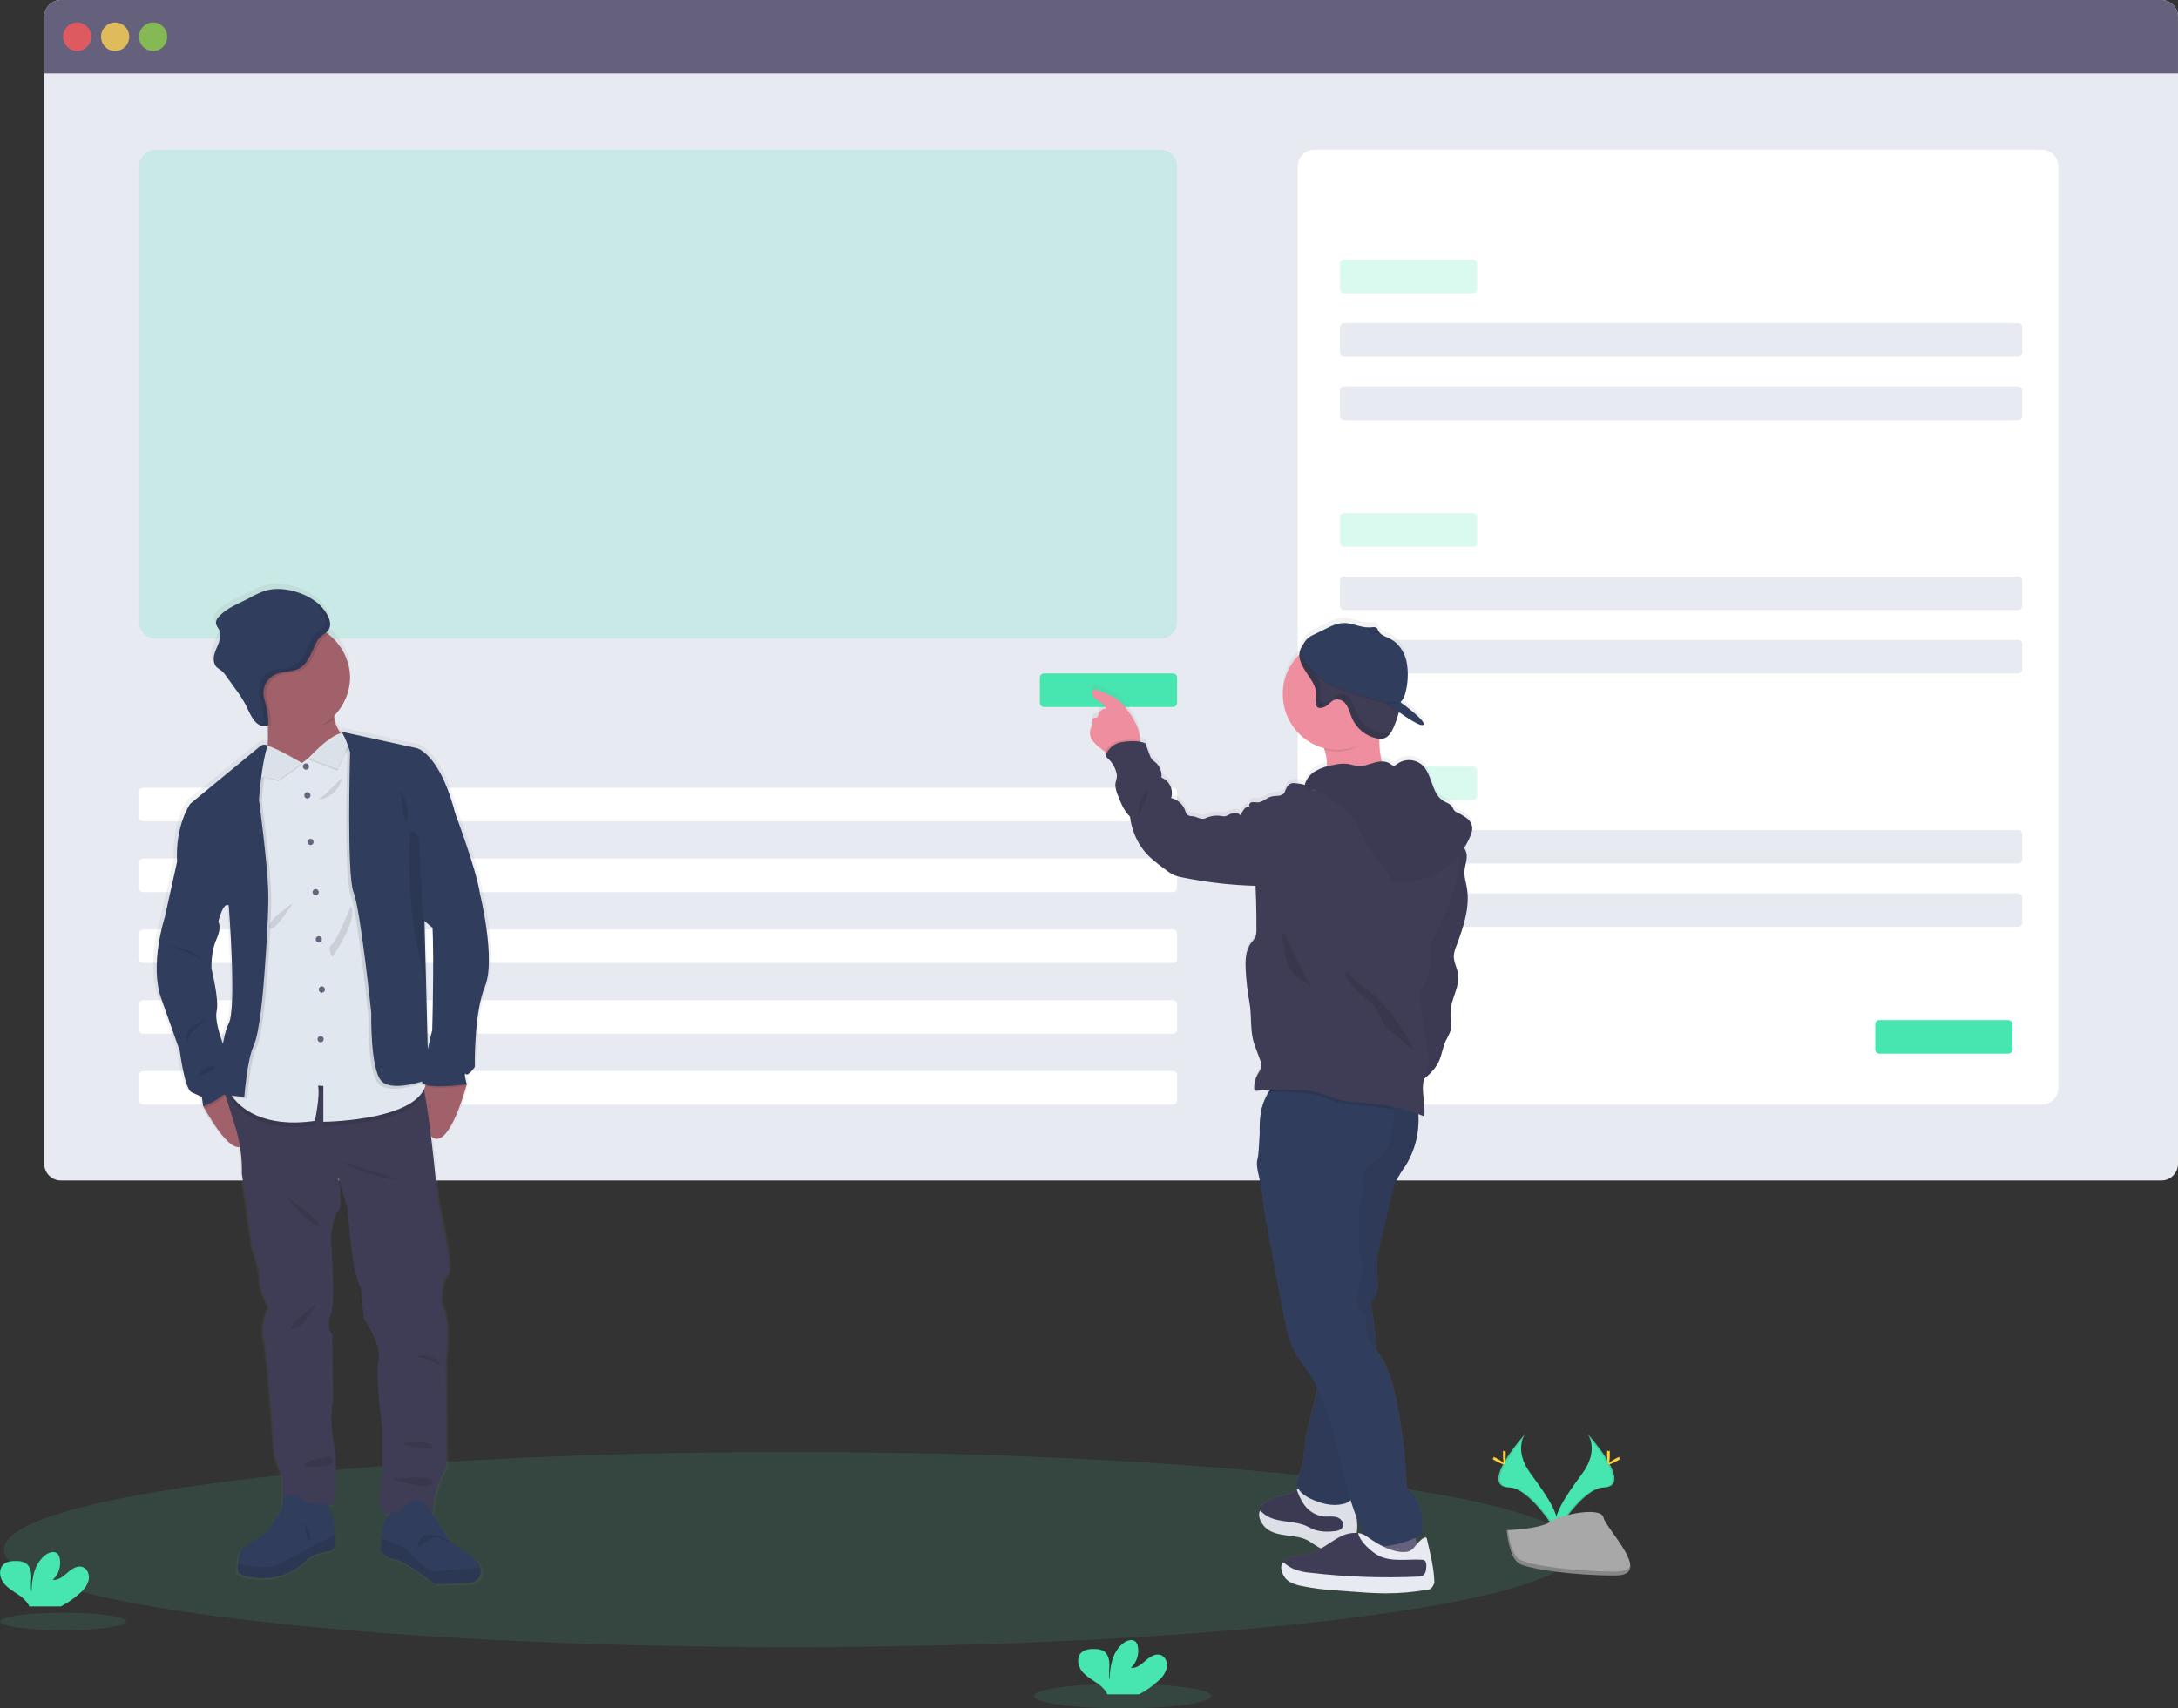 <svg width="1012" height="794" viewBox="0 0 1012 794" fill="none" xmlns="http://www.w3.org/2000/svg">
<rect x="0" y="0" width="1012" height="794" fill="#333333" stroke="none"/>
<g clip-path="url(#clip0)">
<path opacity="0.1" d="M367.161 765.502C568.952 765.502 732.536 745.201 732.536 720.158C732.536 695.115 568.952 674.814 367.161 674.814C165.371 674.814 1.787 695.115 1.787 720.158C1.787 745.201 165.371 765.502 367.161 765.502Z" fill="#47E6B1"/>
<path d="M1004.32 0H28.238C23.997 0 20.559 3.488 20.559 7.792V540.839C20.559 545.142 23.997 548.631 28.238 548.631H1004.32C1008.56 548.631 1012 545.142 1012 540.839V7.792C1012 3.488 1008.56 0 1004.32 0Z" fill="#E8EAF2"/>
<path d="M1011.99 7.792V34.13H20.549V7.792C20.549 6.768 20.748 5.754 21.134 4.808C21.521 3.862 22.088 3.002 22.802 2.279C23.516 1.555 24.364 0.981 25.297 0.59C26.23 0.199 27.229 -0.001 28.238 6.67503e-06H1004.31C1005.32 -0.001 1006.32 0.199 1007.25 0.59C1008.18 0.981 1009.03 1.555 1009.74 2.279C1010.46 3.003 1011.02 3.862 1011.41 4.808C1011.79 5.754 1011.99 6.768 1011.99 7.792V7.792Z" fill="#65617D"/>
<path opacity="0.8" d="M35.858 23.711C39.473 23.711 42.403 20.738 42.403 17.07C42.403 13.403 39.473 10.43 35.858 10.43C32.243 10.43 29.313 13.403 29.313 17.07C29.313 20.738 32.243 23.711 35.858 23.711Z" fill="#FA5959"/>
<path opacity="0.8" d="M53.496 23.711C57.11 23.711 60.041 20.738 60.041 17.07C60.041 13.403 57.11 10.43 53.496 10.43C49.881 10.43 46.95 13.403 46.95 17.07C46.95 20.738 49.881 23.711 53.496 23.711Z" fill="#FED253"/>
<path opacity="0.8" d="M71.144 23.711C74.758 23.711 77.689 20.738 77.689 17.07C77.689 13.403 74.758 10.43 71.144 10.43C67.529 10.43 64.598 13.403 64.598 17.07C64.598 20.738 67.529 23.711 71.144 23.711Z" fill="#8CCF4D"/>
<path opacity="0.2" d="M539.253 69.585H72.278C68.037 69.585 64.598 73.073 64.598 77.376V289.033C64.598 293.336 68.037 296.824 72.278 296.824H539.253C543.494 296.824 546.932 293.336 546.932 289.033V77.376C546.932 73.073 543.494 69.585 539.253 69.585Z" fill="#47E6B1"/>
<path d="M545.035 366.114H66.496C65.448 366.114 64.598 366.976 64.598 368.039V379.782C64.598 380.845 65.448 381.707 66.496 381.707H545.035C546.083 381.707 546.932 380.845 546.932 379.782V368.039C546.932 366.976 546.083 366.114 545.035 366.114Z" fill="white"/>
<path d="M545.035 399.032H66.496C65.448 399.032 64.598 399.894 64.598 400.957V412.7C64.598 413.764 65.448 414.625 66.496 414.625H545.035C546.083 414.625 546.932 413.764 546.932 412.7V400.957C546.932 399.894 546.083 399.032 545.035 399.032Z" fill="white"/>
<path d="M545.035 431.94H66.496C65.448 431.94 64.598 432.802 64.598 433.865V445.608C64.598 446.671 65.448 447.533 66.496 447.533H545.035C546.083 447.533 546.932 446.671 546.932 445.608V433.865C546.932 432.802 546.083 431.94 545.035 431.94Z" fill="white"/>
<path d="M545.035 464.858H66.496C65.448 464.858 64.598 465.72 64.598 466.783V478.527C64.598 479.59 65.448 480.452 66.496 480.452H545.035C546.083 480.452 546.932 479.59 546.932 478.527V466.783C546.932 465.72 546.083 464.858 545.035 464.858Z" fill="white"/>
<path d="M545.035 497.766H66.496C65.448 497.766 64.598 498.628 64.598 499.691V511.435C64.598 512.498 65.448 513.36 66.496 513.36H545.035C546.083 513.36 546.932 512.498 546.932 511.435V499.691C546.932 498.628 546.083 497.766 545.035 497.766Z" fill="white"/>
<path d="M948.717 69.585H610.657C606.416 69.585 602.978 73.073 602.978 77.376V505.568C602.978 509.871 606.416 513.36 610.657 513.36H948.717C952.958 513.36 956.396 509.871 956.396 505.568V77.376C956.396 73.073 952.958 69.585 948.717 69.585Z" fill="white"/>
<path opacity="0.2" d="M684.461 120.714H624.511C623.463 120.714 622.613 121.576 622.613 122.639V134.382C622.613 135.445 623.463 136.307 624.511 136.307H684.461C685.509 136.307 686.358 135.445 686.358 134.382V122.639C686.358 121.576 685.509 120.714 684.461 120.714Z" fill="#47E6B1"/>
<path d="M937.714 150.159H624.511C623.463 150.159 622.613 151.021 622.613 152.084V163.827C622.613 164.89 623.463 165.752 624.511 165.752H937.714C938.762 165.752 939.612 164.89 939.612 163.827V152.084C939.612 151.021 938.762 150.159 937.714 150.159Z" fill="#E8EAF2"/>
<path d="M937.714 179.614H624.511C623.463 179.614 622.613 180.476 622.613 181.539V193.283C622.613 194.346 623.463 195.208 624.511 195.208H937.714C938.762 195.208 939.612 194.346 939.612 193.283V181.539C939.612 180.476 938.762 179.614 937.714 179.614Z" fill="#E8EAF2"/>
<path opacity="0.2" d="M684.461 238.505H624.511C623.463 238.505 622.613 239.366 622.613 240.43V252.173C622.613 253.236 623.463 254.098 624.511 254.098H684.461C685.509 254.098 686.358 253.236 686.358 252.173V240.43C686.358 239.366 685.509 238.505 684.461 238.505Z" fill="#47E6B1"/>
<path d="M937.714 267.96H624.511C623.463 267.96 622.613 268.822 622.613 269.885V281.628C622.613 282.691 623.463 283.553 624.511 283.553H937.714C938.762 283.553 939.612 282.691 939.612 281.628V269.885C939.612 268.822 938.762 267.96 937.714 267.96Z" fill="#E8EAF2"/>
<path d="M937.714 297.405H624.511C623.463 297.405 622.613 298.267 622.613 299.33V311.073C622.613 312.137 623.463 312.998 624.511 312.998H937.714C938.762 312.998 939.612 312.137 939.612 311.073V299.33C939.612 298.267 938.762 297.405 937.714 297.405Z" fill="#E8EAF2"/>
<path opacity="0.2" d="M684.461 356.305H624.511C623.463 356.305 622.613 357.167 622.613 358.23V369.974C622.613 371.037 623.463 371.899 624.511 371.899H684.461C685.509 371.899 686.358 371.037 686.358 369.974V358.23C686.358 357.167 685.509 356.305 684.461 356.305Z" fill="#47E6B1"/>
<path d="M937.714 385.75H624.511C623.463 385.75 622.613 386.612 622.613 387.675V399.419C622.613 400.482 623.463 401.344 624.511 401.344H937.714C938.762 401.344 939.612 400.482 939.612 399.419V387.675C939.612 386.612 938.762 385.75 937.714 385.75Z" fill="#E8EAF2"/>
<path d="M937.714 415.196H624.511C623.463 415.196 622.613 416.058 622.613 417.121V428.864C622.613 429.927 623.463 430.789 624.511 430.789H937.714C938.762 430.789 939.612 429.927 939.612 428.864V417.121C939.612 416.058 938.762 415.196 937.714 415.196Z" fill="#E8EAF2"/>
<path d="M933.167 474.096H873.217C872.169 474.096 871.319 474.958 871.319 476.021V487.765C871.319 488.828 872.169 489.69 873.217 489.69H933.167C934.215 489.69 935.064 488.828 935.064 487.765V476.021C935.064 474.958 934.215 474.096 933.167 474.096Z" fill="#47E6B1"/>
<path d="M545.035 312.998H485.085C484.037 312.998 483.187 313.86 483.187 314.923V326.667C483.187 327.73 484.037 328.592 485.085 328.592H545.035C546.083 328.592 546.932 327.73 546.932 326.667V314.923C546.932 313.86 546.083 312.998 545.035 312.998Z" fill="#47E6B1"/>
<path d="M507.501 341.873C508.446 343.187 509.58 344.351 510.864 345.326C511.707 346.029 512.56 346.742 513.454 347.363L514.237 347.893C514.206 347.938 514.179 347.985 514.156 348.035C513.945 348.423 513.864 348.87 513.925 349.308C514.118 349.838 514.469 350.294 514.929 350.612C517.019 352.581 518.427 355.181 518.945 358.027C519.256 359.677 518.162 361.439 518.232 363.119C518.391 364.763 518.822 366.367 519.507 367.865C520.872 371.4 522.328 375.056 525.068 377.633C525.715 383.308 527.87 388.698 531.302 393.226C534.183 396.975 538.028 399.796 541.813 402.576C543.013 403.551 544.32 404.381 545.708 405.051C546.955 405.513 548.242 405.854 549.552 406.07C560.667 408.357 571.955 409.672 583.292 410.001C583.613 416.846 583.75 423.697 583.704 430.555C583.765 431.682 583.608 432.81 583.242 433.875C582.68 434.877 582.006 435.81 581.234 436.656C578.634 440.159 578.504 444.895 578.725 449.275C578.978 454.401 579.565 459.505 580.481 464.553C581.656 471.01 580.582 478.15 582.84 484.291C583.734 486.715 584.627 489.15 585.511 491.574C585.811 492.253 585.991 492.98 586.043 493.723C586.043 495.322 585.039 496.676 584.236 498.062C583.121 500.076 582.579 502.364 582.67 504.672C582.66 504.933 582.726 505.192 582.86 505.415C583.152 505.813 583.744 505.782 584.236 505.7C586.233 505.411 588.243 505.224 590.259 505.14C589.891 505.597 589.555 506.081 589.255 506.587C588.773 507.443 588.347 508.331 587.98 509.245C587.259 510.769 586.691 512.362 586.284 514.001C586.21 514.238 586.153 514.48 586.113 514.725C586.003 515.213 585.902 515.743 585.822 516.201C585.392 519.093 585.217 522.017 585.3 524.94C585.019 530.389 584.748 536.072 584.226 537.743C583.493 540.096 584.406 543.854 585.31 547.449C585.357 549.929 585.798 552.384 586.615 554.721C586.686 557.299 586.979 559.865 587.488 562.391C590.587 580.12 593.893 597.818 597.406 615.486C597.718 617.014 598.019 618.541 598.41 620.049C599.716 624.96 602.001 629.546 605.126 633.524C607.873 637.05 610.229 640.872 612.153 644.921C611.952 645.878 611.741 646.846 611.511 647.803C609.503 656.257 606.933 664.588 606.019 673.266C605.658 676.708 605.558 680.253 604.213 683.451C603.53 685.07 602.526 686.608 602.385 688.37C602.305 689.485 602.564 690.598 603.128 691.558L602.466 692.108L602.094 692.414C599.545 694.451 596.131 694.889 592.989 695.724C589.847 696.559 586.474 698.229 585.501 701.397C585.436 701.593 585.386 701.794 585.35 701.998C584.778 704.911 586.514 708.007 588.964 709.718C591.574 711.541 594.826 712.102 597.999 712.519C601.171 712.937 604.383 713.232 607.224 714.668C609.684 715.901 611.751 717.927 614.351 718.824L614.823 718.956C614.231 719.313 613.649 719.659 613.036 719.975C610.344 721.388 607.435 722.328 604.433 722.755C601.422 723.173 597.788 723.377 596.232 726.055C594.957 728.265 595.88 731.26 597.718 733.012C599.555 734.763 602.104 735.538 604.564 736.067C610.196 737.187 615.898 737.905 621.629 738.216L627.191 738.654C632.622 739.072 638.063 739.5 643.524 739.52C650.255 739.542 656.974 738.949 663.601 737.748C663.863 737.77 664.126 737.732 664.371 737.635C664.616 737.538 664.836 737.385 665.014 737.188C665.191 736.991 665.322 736.756 665.395 736.499C665.469 736.243 665.483 735.973 665.438 735.711C665.319 728.791 664.492 721.903 662.968 715.157C662.507 713.12 659.786 715.901 658.27 717.642C658.059 716.624 657.839 715.605 657.578 714.658L658.772 714.088C659.685 713.734 660.455 713.082 660.961 712.234C661.203 711.55 661.283 710.817 661.191 710.095C660.971 705.654 660.7 701.051 658.622 697.15C657.266 694.816 655.574 692.701 653.602 690.876C653.129 676.909 651.449 663.011 648.583 649.341C647.047 642.385 645.14 635.347 641.175 629.46C640.673 628.726 640.171 627.993 639.599 627.25C639.17 620.559 638.372 613.897 637.209 607.297C636.977 606.426 636.977 605.509 637.209 604.639C637.589 603.891 638.077 603.204 638.655 602.602C641.044 599.475 640.07 595.034 639.789 591.082C639.398 585.419 640.713 579.787 642.028 574.256L646.877 553.795C647.273 551.854 647.844 549.955 648.583 548.121C649.858 545.636 651.318 543.253 652.95 540.992C657.478 533.752 659.609 525.235 659.033 516.68C659.957 517.016 660.87 517.352 661.774 517.699C662.456 511.985 660.077 505.476 661.774 500.129C664.694 497.971 667.051 495.121 668.64 491.828C669.975 488.773 670.347 485.412 671.742 482.417C672.525 480.727 673.629 479.178 674.091 477.325C674.774 474.616 673.91 471.764 673.951 468.963C674.041 462.852 678.388 457.219 677.454 451.21C677.002 448.358 675.366 445.7 675.446 442.807C675.581 441.239 675.971 439.704 676.601 438.265C679.913 429.394 683.156 419.932 681.469 410.612C681.038 408.219 680.275 405.846 680.405 403.422C680.546 400.641 681.841 397.942 681.409 395.182C681.246 394.134 680.829 393.143 680.195 392.3C681.377 390.455 682.386 388.501 683.206 386.463C683.75 385.296 684.021 384.017 683.999 382.726C683.884 381.847 683.595 381.001 683.15 380.238C682.705 379.475 682.113 378.811 681.409 378.285C679.992 377.257 678.479 376.374 676.892 375.647C676.394 375.422 675.947 375.096 675.577 374.69C675.294 374.231 675.045 373.75 674.834 373.253C673.951 371.695 672.023 371.216 670.517 370.269C665.046 366.878 665.568 358.149 660.9 353.688C659.311 352.243 657.283 351.393 655.153 351.278C653.022 351.163 650.916 351.79 649.185 353.056C648.745 353.513 648.164 353.804 647.539 353.881C646.935 353.757 646.38 353.456 645.943 353.016C644.781 352.222 643.397 351.832 641.998 351.905C641.139 348.431 640.768 344.852 640.894 341.272H641.315C641.867 341.29 642.418 341.224 642.951 341.079C645.351 340.376 646.716 337.85 647.7 335.507C648.548 333.525 649.253 331.483 649.808 329.396C649.858 329.193 649.898 328.999 649.948 328.795C654.546 332.075 659.887 335.507 661.171 334.784C663.52 333.47 650.631 324.161 650.631 324.161C652.147 322.796 652.99 320.332 653.371 318.152C654.283 313.821 654.317 309.348 653.472 305.003C652.468 300.715 649.928 296.631 646.073 294.624C644.367 293.728 642.299 293.117 641.054 291.742C640.865 291.538 640.7 291.313 640.562 291.07V291.07C640.493 290.954 640.429 290.835 640.371 290.713C640.24 290.333 640.057 289.974 639.829 289.644C639.127 288.809 637.822 289.063 636.818 289.196H636.466H636.185H635.894C632.07 289.277 628.365 287.108 624.5 287.108C620.264 287.108 616.65 289.603 612.926 291.314C612.173 291.661 611.46 291.976 610.788 292.333C608.449 293.443 606.612 294.614 605.437 297.283C604.695 298.167 604.163 299.212 603.881 300.338C603.766 300.854 603.699 301.379 603.68 301.907C600.465 305.136 598.149 309.171 596.967 313.602C595.786 318.033 595.78 322.703 596.951 327.137C598.123 331.571 600.429 335.611 603.637 338.849C606.844 342.086 610.839 344.405 615.215 345.57C615.305 345.825 615.406 346.08 615.486 346.344C616.252 348.686 616.628 351.14 616.6 353.606C616.6 353.779 616.6 353.953 616.6 354.136C614.651 354.603 612.786 355.372 611.069 356.417C608.879 357.731 607.221 359.793 606.391 362.233C606.341 362.427 606.29 362.61 606.25 362.783C604.888 362.328 603.468 362.081 602.034 362.05C601.388 361.956 600.729 362.007 600.103 362.196C599.478 362.386 598.9 362.712 598.41 363.15C598.081 363.564 597.848 364.048 597.728 364.566C597.236 365.024 597.145 365.828 596.794 366.44C595.72 368.354 592.919 367.723 590.771 368.253C588.482 368.823 586.675 371.002 584.326 371.013C583.43 370.873 582.52 370.839 581.616 370.911C580.732 371.135 580.04 372.367 580.712 372.948C580.184 372.893 579.651 372.987 579.172 373.221C578.694 373.455 578.289 373.818 578.002 374.272C577.349 375.127 576.928 376.146 576.205 376.951C575.896 376.511 575.467 376.173 574.971 375.978C574.476 375.783 573.934 375.738 573.414 375.851C572.375 376.083 571.379 376.482 570.463 377.032C570.054 377.254 569.614 377.409 569.158 377.49C568.625 377.525 568.09 377.476 567.572 377.348C565.051 376.921 562.462 377.276 560.143 378.366C558.135 379.385 556.128 377.541 553.879 377.399C553.055 377.445 552.243 377.188 551.59 376.676C551.167 376.14 550.872 375.513 550.727 374.842C550.221 373.372 549.352 372.057 548.202 371.025C547.053 369.992 545.662 369.276 544.162 368.945C544.747 367.071 544.609 365.041 543.776 363.266C542.943 361.491 541.477 360.102 539.674 359.381C539.821 358.038 539.641 356.679 539.151 355.422C538.661 354.165 537.876 353.049 536.864 352.17C536.367 351.834 535.897 351.46 535.458 351.05C534.862 350.335 534.417 349.503 534.153 348.605C533.484 346.826 532.815 345.044 532.145 343.258C531.272 343.075 530.579 342.708 529.746 342.566C529.746 342.382 529.746 342.199 529.746 342.016C529.72 340.187 529.415 338.373 528.843 336.638C527.819 333.822 526.384 331.179 524.586 328.795C522.689 326.096 520.571 323.448 517.75 321.819C516.807 321.306 515.835 320.851 514.839 320.454L509.709 318.305C509.416 318.164 509.099 318.081 508.776 318.06C507.39 318.06 507.139 320.22 507.922 321.381C509.488 323.713 513.002 324.365 513.996 327.013C513.161 327.042 512.357 327.339 511.699 327.861C511.041 328.382 510.562 329.101 510.332 329.916C510.293 330.346 510.121 330.753 509.84 331.077C509.388 331.454 508.675 331.24 508.163 331.525C507.25 332.014 507.651 333.399 507.551 334.448C507.33 335.358 507.017 336.242 506.617 337.086C506.401 337.9 506.369 338.753 506.522 339.582C506.675 340.41 507.009 341.193 507.501 341.873V341.873ZM630.473 706.775L630.353 705.166C630.463 705.451 630.564 705.746 630.674 706.031C631.578 708.435 632.582 710.811 633.686 713.161L633.495 713.069C632.719 712.707 631.893 712.467 631.046 712.356C630.825 712.356 630.594 712.305 630.363 712.295C630.66 710.47 630.697 708.611 630.473 706.775V706.775Z" fill="url(#paint0_linear)"/>
<path d="M616.57 355.684C616.47 359.483 615.205 363.17 615.004 366.959C626.047 367.519 636.918 362.091 647.83 363.751C644.819 361.714 643.152 358.139 642.189 354.584C640.965 349.998 640.601 345.22 641.114 340.498C641.142 340.234 641.186 339.972 641.245 339.714C641.656 337.86 642.701 335.232 642.419 333.766C642.048 331.831 640.251 332.218 638.635 332.33C633.699 332.706 628.787 333.348 623.918 334.255C622.643 334.479 610.286 337.606 610.105 337.31C612.271 340.844 614.065 344.599 615.456 348.514C616.215 350.825 616.592 353.248 616.57 355.684Z" fill="#EE8E9E"/>
<path d="M507.501 343.941C508.444 345.257 509.577 346.421 510.864 347.393C511.707 348.086 512.56 348.799 513.454 349.43C515.058 350.68 516.966 351.465 518.975 351.702C521.595 351.885 527.176 350.317 528.813 348.035C529.497 346.887 529.823 345.555 529.746 344.216C529.72 342.397 529.415 340.593 528.843 338.868C527.819 336.062 526.384 333.429 524.587 331.057C522.689 328.378 520.571 325.74 517.75 324.12C516.809 323.607 515.836 323.155 514.839 322.766L509.709 320.607C509.416 320.466 509.099 320.383 508.776 320.362C507.39 320.362 507.139 322.511 507.922 323.662C509.488 325.984 513.002 326.636 513.996 329.274C513.162 329.296 512.357 329.587 511.698 330.106C511.039 330.624 510.56 331.343 510.332 332.157C510.293 332.587 510.121 332.993 509.84 333.318C509.388 333.684 508.675 333.481 508.163 333.756C507.25 334.244 507.651 335.63 507.551 336.669C507.327 337.574 507.014 338.454 506.617 339.296C506.417 340.089 506.392 340.916 506.545 341.719C506.698 342.522 507.024 343.281 507.501 343.941V343.941Z" fill="#EE8E9E"/>
<path d="M659.585 724.955C658.732 724.1 657.347 724.242 656.162 724.436C649.779 725.444 643.329 725.958 636.868 725.974C636.065 721.981 638.404 718.09 639.157 714.088C639.261 713.036 639.518 712.007 639.92 711.032C640.833 709.26 642.931 708.455 644.799 708.048C648.262 707.304 653.683 706.011 655.62 709.545C657.939 713.853 658.682 720.158 659.585 724.955Z" fill="#65617D"/>
<path d="M589.044 709.81C591.654 711.623 594.907 712.183 598.079 712.601C601.251 713.018 604.463 713.314 607.304 714.729C609.764 715.962 611.832 717.978 614.432 718.865C616.851 719.542 619.401 719.584 621.84 718.987C624.762 718.427 627.863 717.347 629.45 714.79C630.855 712.509 630.704 709.627 630.514 706.948C630.283 703.892 630.072 700.837 629.851 697.853C629.857 697.082 629.663 696.323 629.289 695.653C627.181 692.526 622.041 696.956 619.25 696.956C614.894 696.956 610.216 694.553 607.074 691.619C606.797 691.331 606.479 691.087 606.13 690.896C604.885 690.336 603.65 691.375 602.546 692.292L602.175 692.597C599.625 694.634 596.212 695.062 593.07 695.887C589.928 696.712 586.555 698.382 585.581 701.529C585.517 701.729 585.466 701.934 585.43 702.141C584.858 705.033 586.595 708.119 589.044 709.81Z" fill="#3F3D56"/>
<path opacity="0.05" d="M589.044 709.81C591.654 711.623 594.907 712.183 598.079 712.601C601.251 713.018 604.463 713.314 607.304 714.729C609.764 715.962 611.832 717.978 614.432 718.865C616.851 719.542 619.401 719.584 621.84 718.987C624.762 718.427 627.863 717.347 629.45 714.79C630.855 712.509 630.704 709.627 630.514 706.948C630.283 703.892 630.072 700.837 629.851 697.853C629.857 697.082 629.663 696.323 629.289 695.653C627.181 692.526 622.041 696.956 619.25 696.956C614.894 696.956 610.216 694.553 607.074 691.619C606.797 691.331 606.479 691.087 606.13 690.896C604.885 690.336 603.65 691.375 602.546 692.292L602.175 692.597C599.625 694.634 596.212 695.062 593.07 695.887C589.928 696.712 586.555 698.382 585.581 701.529C585.517 701.729 585.466 701.934 585.43 702.141C584.858 705.033 586.595 708.119 589.044 709.81Z" fill="black"/>
<path d="M589.044 710.828C591.654 712.641 594.907 713.202 598.079 713.619C601.251 714.037 604.463 714.332 607.304 715.748C609.764 716.98 611.832 718.997 614.432 719.883C616.851 720.56 619.4 720.602 621.84 720.005C624.948 719.335 627.676 717.465 629.449 714.79C630.855 712.509 630.704 709.627 630.514 706.948C630.283 703.892 630.072 700.837 629.851 697.853C629.857 697.082 629.663 696.323 629.289 695.653C627.181 692.526 622.041 696.956 619.25 696.956C614.894 696.956 610.216 694.553 607.073 691.619C606.797 691.331 606.479 691.087 606.13 690.896C604.885 690.336 603.65 691.375 602.546 692.292C603.26 694.558 604.273 696.717 605.558 698.708C606.61 700.386 608.017 701.805 609.677 702.862C611.337 703.919 613.208 704.587 615.155 704.819C617.102 704.962 619.1 704.575 620.987 705.084C622.874 705.593 624.621 707.549 623.999 709.403C623.376 711.256 621.037 711.613 619.14 711.715C616.491 712.023 613.809 711.829 611.229 711.144C609.684 710.625 608.218 709.759 606.772 709.107C600.378 706.428 592.317 707.926 587.047 703.393C586.546 702.927 586.005 702.508 585.43 702.141C584.045 705.074 586.595 709.138 589.044 710.828Z" fill="#E8EAF2"/>
<path opacity="0.05" d="M589.044 710.828C591.654 712.641 594.907 713.202 598.079 713.619C601.251 714.037 604.463 714.332 607.304 715.748C609.764 716.98 611.832 718.997 614.432 719.883C616.851 720.56 619.4 720.602 621.84 720.005C624.948 719.335 627.676 717.465 629.449 714.79C630.855 712.509 630.704 709.627 630.514 706.948C630.283 703.892 630.072 700.837 629.851 697.853C629.857 697.082 629.663 696.323 629.289 695.653C627.181 692.526 622.041 696.956 619.25 696.956C614.894 696.956 610.216 694.553 607.073 691.619C606.797 691.331 606.479 691.087 606.13 690.896C604.885 690.336 603.65 691.375 602.546 692.292C603.26 694.558 604.273 696.717 605.558 698.708C606.61 700.386 608.017 701.805 609.677 702.862C611.337 703.919 613.208 704.587 615.155 704.819C617.102 704.962 619.1 704.575 620.987 705.084C622.874 705.593 624.621 707.549 623.999 709.403C623.376 711.256 621.037 711.613 619.14 711.715C616.491 712.023 613.809 711.829 611.229 711.144C609.684 710.625 608.218 709.759 606.772 709.107C600.378 706.428 592.317 707.926 587.047 703.393C586.546 702.927 586.005 702.508 585.43 702.141C584.045 705.074 586.595 709.138 589.044 710.828Z" fill="black"/>
<path d="M658.341 512.575C660.375 522.712 658.441 533.254 652.95 541.97C651.317 544.229 649.857 546.613 648.583 549.099C647.844 550.923 647.273 552.812 646.876 554.742L642.028 575.112C640.713 580.612 639.398 586.214 639.789 591.846C640.07 595.778 641.044 600.198 638.655 603.304C638.078 603.909 637.591 604.595 637.209 605.341C636.979 606.209 636.979 607.122 637.209 607.989C639.659 622.768 641.476 638.219 637.049 652.519C633.033 665.484 632.802 679.845 629.389 692.974C629.112 694.643 628.378 696.199 627.271 697.466C626.355 698.241 625.26 698.766 624.089 698.993C619.07 700.216 613.749 698.79 609.031 696.58C605.738 695.031 602.185 692.312 602.466 688.635C602.606 686.894 603.61 685.356 604.293 683.746C605.638 680.589 605.738 677.055 606.1 673.632C607.013 665.046 609.623 656.746 611.591 648.343C613.558 639.94 614.904 631.161 613.237 622.687C609.83 605.161 604.367 588.112 596.965 571.904C596.644 571.043 596.136 570.266 595.479 569.632C594.722 569.185 594.003 568.674 593.331 568.105C592.803 567.306 592.46 566.398 592.327 565.446C591.594 562.768 589.416 560.792 587.95 558.429C584.256 552.481 585.43 544.862 585.571 537.835C585.701 531.011 584.728 524.115 585.832 517.373C586.936 510.63 590.741 503.735 597.145 501.626C600.318 500.608 603.751 500.822 607.073 501.148C624.741 502.92 641.827 506.159 658.341 512.575Z" fill="#303D5C"/>
<path opacity="0.05" d="M658.341 512.575C660.375 522.712 658.441 533.254 652.95 541.97C651.317 544.229 649.857 546.613 648.583 549.099C647.844 550.923 647.273 552.812 646.876 554.742L642.028 575.112C640.713 580.612 639.398 586.214 639.789 591.846C640.07 595.778 641.044 600.198 638.655 603.304C638.078 603.909 637.591 604.595 637.209 605.341C636.979 606.209 636.979 607.122 637.209 607.989C639.659 622.768 641.476 638.219 637.049 652.519C633.033 665.484 632.802 679.845 629.389 692.974C629.112 694.643 628.378 696.199 627.271 697.466C626.355 698.241 625.26 698.766 624.089 698.993C619.07 700.216 613.749 698.79 609.031 696.58C605.738 695.031 602.185 692.312 602.466 688.635C602.606 686.894 603.61 685.356 604.293 683.746C605.638 680.589 605.738 677.055 606.1 673.632C607.013 665.046 609.623 656.746 611.591 648.343C613.558 639.94 614.904 631.161 613.237 622.687C609.83 605.161 604.367 588.112 596.965 571.904C596.644 571.043 596.136 570.266 595.479 569.632C594.722 569.185 594.003 568.674 593.331 568.105C592.803 567.306 592.46 566.398 592.327 565.446C591.594 562.768 589.416 560.792 587.95 558.429C584.256 552.481 585.43 544.862 585.571 537.835C585.701 531.011 584.728 524.115 585.832 517.373C586.936 510.63 590.741 503.735 597.145 501.626C600.318 500.608 603.751 500.822 607.073 501.148C624.741 502.92 641.827 506.159 658.341 512.575Z" fill="black"/>
<path d="M586.695 555.414C586.754 558.07 587.05 560.716 587.579 563.318C590.677 580.972 593.983 598.575 597.497 616.127C597.808 617.655 598.109 619.183 598.501 620.67C599.805 625.56 602.091 630.123 605.216 634.074C619.833 652.56 621.097 679.397 629.018 701.692C629.56 703.2 630.092 704.748 630.664 706.204C632.096 709.982 633.728 713.677 635.553 717.276C635.766 717.799 636.113 718.256 636.557 718.6C637.052 718.845 637.604 718.951 638.153 718.905C645.288 718.949 652.336 717.325 658.752 714.159C659.664 713.81 660.434 713.161 660.941 712.316C661.183 711.635 661.262 710.905 661.171 710.187C660.951 705.766 660.68 701.193 658.602 697.303C657.243 694.983 655.551 692.883 653.582 691.069C653.11 677.176 651.43 663.352 648.563 649.759C647.027 642.833 645.12 635.836 641.155 629.979C638.233 625.661 634.037 621.393 634.549 616.178C634.78 613.887 635.724 611.035 633.887 609.69C633.084 609.1 631.879 609.028 631.357 608.183C631.136 607.788 631.015 607.344 631.006 606.89C630.626 603.313 630.843 599.698 631.648 596.195C632.32 593.906 632.847 591.576 633.224 589.218C633.403 588.036 633.343 586.829 633.046 585.671C632.749 584.514 632.222 583.43 631.497 582.486C631.397 577.719 631.497 572.78 631.437 568.023C631.25 565.316 631.47 562.596 632.09 559.957C632.451 558.714 632.993 557.522 633.264 556.249C634.268 551.676 631.799 546.196 634.71 542.571C635.924 541.073 637.802 540.32 639.388 539.23C642.506 536.927 644.769 533.627 645.812 529.86C646.841 526.118 647.451 522.271 647.629 518.391C647.715 517.568 647.715 516.739 647.629 515.916C647.573 515.492 647.462 515.078 647.298 514.684C646.395 512.647 643.955 511.812 641.787 511.282C628.011 507.933 613.891 506.258 599.725 506.291C594.485 502.676 591.534 503.969 589.315 507.809C588.087 510.146 587.095 512.603 586.354 515.142C585.35 518.259 585.28 535.665 584.286 538.792C583.031 542.856 586.745 551.157 586.695 555.414Z" fill="#303D5C"/>
<path d="M681.449 396.995C681.831 399.735 680.536 402.423 680.446 405.143C680.315 407.567 681.078 409.92 681.51 412.272C683.196 421.551 679.954 430.952 676.641 439.772C676.013 441.205 675.623 442.733 675.486 444.294C675.396 447.177 677.032 449.815 677.494 452.656C678.428 458.635 674.081 464.257 673.991 470.307C673.991 473.098 674.814 475.929 674.131 478.628C673.504 480.376 672.718 482.061 671.782 483.66C670.387 486.634 670.015 490.015 668.68 493.02C666.281 498.459 661.121 502.003 656.202 505.242C653.412 504.295 650.39 503.205 648.854 500.628C648.178 499.364 647.742 497.982 647.569 496.554C646.505 490.362 646.565 484.037 646.565 477.752C646.474 472.348 646.756 466.943 647.409 461.579C648.412 454.744 650.591 448.165 652.157 441.453C654.165 432.979 655.168 424.23 658.18 416.102C660.88 408.973 665.097 402.556 669.524 396.424C671.22 394.082 672.535 390.731 675.838 391.271C677.242 391.518 678.536 392.202 679.541 393.227C680.546 394.252 681.213 395.569 681.449 396.995V396.995Z" fill="#3F3D56"/>
<path opacity="0.05" d="M681.449 396.995C681.831 399.735 680.536 402.423 680.446 405.143C680.315 407.567 681.078 409.92 681.51 412.272C683.196 421.551 679.954 430.952 676.641 439.772C676.013 441.205 675.623 442.733 675.486 444.294C675.396 447.177 677.032 449.815 677.494 452.656C678.428 458.635 674.081 464.257 673.991 470.307C673.991 473.098 674.814 475.929 674.131 478.628C673.504 480.376 672.718 482.061 671.782 483.66C670.387 486.634 670.015 490.015 668.68 493.02C666.281 498.459 661.121 502.003 656.202 505.242C653.412 504.295 650.39 503.205 648.854 500.628C648.178 499.364 647.742 497.982 647.569 496.554C646.505 490.362 646.565 484.037 646.565 477.752C646.474 472.348 646.756 466.943 647.409 461.579C648.412 454.744 650.591 448.165 652.157 441.453C654.165 432.979 655.168 424.23 658.18 416.102C660.88 408.973 665.097 402.556 669.524 396.424C671.22 394.082 672.535 390.731 675.838 391.271C677.242 391.518 678.536 392.202 679.541 393.227C680.546 394.252 681.213 395.569 681.449 396.995V396.995Z" fill="black"/>
<path opacity="0.1" d="M610.105 337.269C612.271 340.803 614.065 344.558 615.456 348.473C617.443 348.969 619.482 349.219 621.529 349.217C629.48 349.217 635.111 344.633 639.779 338.838C640.181 336.974 642.7 335.243 642.419 333.745C642.048 331.81 640.251 332.197 638.635 332.309C633.699 332.685 628.787 333.328 623.918 334.234C622.643 334.468 610.286 337.595 610.105 337.269Z" fill="black"/>
<path d="M621.529 348.504C635.595 348.504 646.997 336.935 646.997 322.664C646.997 308.393 635.595 296.824 621.529 296.824C607.464 296.824 596.061 308.393 596.061 322.664C596.061 336.935 607.464 348.504 621.529 348.504Z" fill="#EE8E9E"/>
<path opacity="0.1" d="M589.315 507.809C593.722 507.544 598.159 507.717 602.586 507.901C605.353 507.93 608.112 508.216 610.828 508.756C614.171 509.53 617.303 511.078 620.595 512.046C625.886 513.604 631.457 513.675 636.928 514.215C640.525 514.573 644.098 515.141 647.629 515.916C647.573 515.492 647.462 515.078 647.298 514.684C646.395 512.647 643.955 511.812 641.787 511.282C628.011 507.933 613.891 506.258 599.725 506.291C594.515 502.676 591.564 503.938 589.315 507.809Z" fill="black"/>
<path d="M606.702 364.963C607.816 366.266 609.302 367.703 610.948 367.285C611.544 367.073 612.103 366.767 612.605 366.379C615.536 364.464 619.14 364.016 622.593 363.486C629.557 362.418 636.438 360.849 643.182 358.791C645.137 358.068 647.188 357.646 649.266 357.538C653.582 357.538 657.407 360.471 660.117 363.883C662.828 367.295 664.735 371.288 667.395 374.74C669.283 377.205 671.531 379.375 673.298 381.931C677.765 388.378 678.719 396.791 677.564 404.583C676.41 412.374 673.348 419.718 670.307 426.99C668.686 431.202 666.704 435.261 664.384 439.12C665.388 445.038 664.866 451.811 662.095 457.118C661.192 458.849 660.087 460.53 659.786 462.465C659.649 463.773 659.703 465.094 659.947 466.386L661.242 475.746C661.633 478.598 662.025 481.45 662.537 484.271C663.47 489.455 664.745 495.077 662.376 499.763C659.545 505.375 662.527 512.565 661.774 518.829C653.807 515.704 645.459 513.692 636.958 512.85C631.487 512.3 625.916 512.229 620.626 510.671C617.333 509.652 614.201 508.155 610.858 507.381C608.142 506.841 605.384 506.555 602.616 506.526C596.513 506.281 590.369 506.026 584.326 506.943C583.834 507.014 583.242 507.055 582.951 506.658C582.818 506.438 582.752 506.183 582.76 505.925C582.67 503.626 583.212 501.348 584.326 499.345C585.099 497.97 586.163 496.615 586.133 495.027C586.08 494.288 585.9 493.564 585.601 492.888L582.931 485.605C580.672 479.494 581.746 472.365 580.572 465.968C579.655 460.948 579.068 455.872 578.815 450.772C578.594 446.413 578.725 441.697 581.325 438.214C582.098 437.377 582.772 436.451 583.332 435.454C583.698 434.395 583.855 433.274 583.794 432.154C583.854 423.435 583.62 414.72 583.091 406.009C585.35 401.935 587.699 397.677 589.968 393.563C592.598 388.765 595.258 383.877 596.322 378.499C597.025 374.934 597.005 371.278 597.507 367.682C597.487 367.114 597.599 366.548 597.834 366.032C598.069 365.515 598.421 365.062 598.861 364.709C599.301 364.356 599.816 364.113 600.366 364C600.915 363.886 601.483 363.906 602.024 364.056C603.62 364.117 605.197 364.423 606.702 364.963V364.963Z" fill="#3F3D56"/>
<path opacity="0.1" d="M513.454 349.441C515.058 350.69 516.966 351.475 518.975 351.712C521.595 351.895 527.176 350.327 528.813 348.045C529.497 346.897 529.823 345.565 529.746 344.226C529.393 344.105 529.025 344.033 528.652 344.012C525.804 343.683 522.923 343.799 520.109 344.358C518.697 344.645 517.366 345.253 516.217 346.134C515.068 347.016 514.13 348.15 513.474 349.451C513.474 349.451 513.464 349.43 513.454 349.441Z" fill="black"/>
<path d="M598.199 405.326C596.643 407.282 595.027 409.299 592.829 410.419C590.299 411.753 587.318 411.784 584.467 411.723C572.731 411.469 561.041 410.163 549.532 407.822C548.223 407.601 546.936 407.26 545.688 406.803C544.302 406.133 542.995 405.306 541.793 404.338C538.008 401.578 534.163 398.757 531.282 395.029C527.863 390.537 525.715 385.185 525.068 379.548C522.328 376.981 520.872 373.345 519.507 369.831C518.823 368.34 518.392 366.742 518.232 365.105C518.162 363.435 519.236 361.683 518.945 360.013C518.422 357.181 517.014 354.596 514.929 352.639C514.467 352.327 514.116 351.874 513.925 351.345C513.866 350.91 513.947 350.467 514.156 350.082C514.817 348.784 515.755 347.653 516.904 346.771C518.052 345.89 519.381 345.281 520.792 344.99C523.609 344.436 526.493 344.319 529.345 344.644C530.292 344.825 531.225 345.077 532.135 345.397L534.143 350.714C534.407 351.608 534.852 352.437 535.448 353.148C535.887 353.558 536.357 353.932 536.854 354.268C537.859 355.134 538.641 356.237 539.131 357.479C539.621 358.722 539.804 360.067 539.664 361.398C541.465 362.107 542.931 363.485 543.765 365.253C544.599 367.02 544.737 369.044 544.152 370.911C545.649 371.237 547.039 371.948 548.188 372.975C549.338 374.002 550.208 375.312 550.717 376.778C550.862 377.445 551.157 378.069 551.58 378.601C552.235 379.109 553.046 379.365 553.869 379.324C556.118 379.456 558.085 381.259 560.133 380.281C562.452 379.19 565.041 378.835 567.562 379.263C568.082 379.381 568.615 379.429 569.148 379.405C569.604 379.323 570.044 379.169 570.453 378.947C571.371 378.401 572.366 378.003 573.404 377.765C573.924 377.656 574.465 377.701 574.96 377.896C575.455 378.092 575.884 378.428 576.195 378.865C576.918 378.071 577.339 377.052 577.992 376.197C578.281 375.746 578.687 375.385 579.165 375.153C579.643 374.921 580.175 374.828 580.702 374.883C580.03 374.272 580.702 373.05 581.606 372.846C582.51 372.779 583.419 372.813 584.316 372.948C586.665 372.948 588.472 370.768 590.761 370.198C592.869 369.678 595.67 370.3 596.784 368.395C597.165 367.723 597.246 366.806 597.898 366.358C598.336 366.135 598.838 366.078 599.314 366.195C600.809 366.388 602.262 366.836 603.61 367.519C605.819 376.268 604.614 385.353 602.978 394.235C602.362 398.29 600.715 402.113 598.199 405.326Z" fill="#3F3D56"/>
<path opacity="0.1" d="M598.26 436.717L609.232 459.124C608.047 457.087 605.548 456.242 603.57 454.918C601.063 453.081 599.174 450.507 598.159 447.544C597.163 444.592 596.47 441.544 596.091 438.448C595.87 437.022 595.399 435.026 596.091 433.743C597.346 434.007 597.748 435.637 598.26 436.717Z" fill="black"/>
<path opacity="0.1" d="M629.821 455.743C632.3 458.228 635.322 460.051 638.053 462.251C644.407 467.343 648.944 474.473 653.372 481.368C654.625 483.172 655.675 485.113 656.504 487.153C655.982 487.602 655.209 487.153 654.697 486.675L646.083 478.995C645.026 478.121 644.063 477.134 643.212 476.052C641.717 474.015 641.054 471.458 639.699 469.319C638.218 467.267 636.453 465.442 634.459 463.901C632.451 462.18 623.416 454.388 625.605 451.353C627.211 452.178 628.516 454.429 629.821 455.743Z" fill="black"/>
<path d="M611.009 358.475C613.833 356.888 616.924 355.852 620.124 355.419C622.022 354.981 623.976 354.84 625.916 355.002C627.713 355.226 629.429 355.929 631.236 356.02C633.766 356.163 636.195 355.124 638.645 354.442C641.094 353.759 643.915 353.504 645.973 355.002C646.41 355.442 646.965 355.743 647.569 355.867C648.194 355.79 648.775 355.499 649.216 355.042C650.949 353.784 653.053 353.161 655.182 353.275C657.311 353.39 659.338 354.236 660.931 355.674C665.599 360.115 665.076 368.792 670.548 372.164C672.053 373.09 673.981 373.579 674.864 375.138C675.086 375.654 675.348 376.151 675.647 376.625C676.014 377.031 676.463 377.354 676.962 377.572C678.552 378.295 680.065 379.178 681.48 380.21C682.183 380.729 682.775 381.388 683.22 382.146C683.665 382.904 683.954 383.745 684.07 384.62C684.091 385.905 683.82 387.177 683.276 388.338C680.595 395 675.947 400.658 669.972 404.534C663.996 408.411 656.984 410.317 649.898 409.991C648.641 410.053 647.403 409.659 646.405 408.881C645.881 408.281 645.466 407.591 645.18 406.844C642.6 401.374 637.772 397.331 634.7 392.126C632.873 389.02 631.688 385.557 629.801 382.501C626.91 377.867 622.523 374.445 618.226 371.135C615.807 369.261 613.107 367.295 610.065 367.428C607.355 367.54 605.377 367.692 606.371 364.311C607.184 361.868 608.828 359.799 611.009 358.475V358.475Z" fill="#3F3D56"/>
<path opacity="0.05" d="M611.009 358.475C613.833 356.888 616.924 355.852 620.124 355.419C622.022 354.981 623.976 354.84 625.916 355.002C627.713 355.226 629.429 355.929 631.236 356.02C633.766 356.163 636.195 355.124 638.645 354.442C641.094 353.759 643.915 353.504 645.973 355.002C646.41 355.442 646.965 355.743 647.569 355.867C648.194 355.79 648.775 355.499 649.216 355.042C650.949 353.784 653.053 353.161 655.182 353.275C657.311 353.39 659.338 354.236 660.931 355.674C665.599 360.115 665.076 368.792 670.548 372.164C672.053 373.09 673.981 373.579 674.864 375.138C675.086 375.654 675.348 376.151 675.647 376.625C676.014 377.031 676.463 377.354 676.962 377.572C678.552 378.295 680.065 379.178 681.48 380.21C682.183 380.729 682.775 381.388 683.22 382.146C683.665 382.904 683.954 383.745 684.07 384.62C684.091 385.905 683.82 387.177 683.276 388.338C680.595 395 675.947 400.658 669.972 404.534C663.996 408.411 656.984 410.317 649.898 409.991C648.641 410.053 647.403 409.659 646.405 408.881C645.881 408.281 645.466 407.591 645.18 406.844C642.6 401.374 637.772 397.331 634.7 392.126C632.873 389.02 631.688 385.557 629.801 382.501C626.91 377.867 622.523 374.445 618.226 371.135C615.807 369.261 613.107 367.295 610.065 367.428C607.355 367.54 605.377 367.692 606.371 364.311C607.184 361.868 608.828 359.799 611.009 358.475V358.475Z" fill="black"/>
<path d="M597.748 733.012C599.595 734.763 602.134 735.527 604.594 736.067C610.226 737.184 615.929 737.898 621.66 738.206L627.221 738.634C632.652 739.051 638.093 739.479 643.554 739.5C650.285 739.525 657.004 738.935 663.631 737.738C663.894 737.765 664.159 737.729 664.406 737.633C664.653 737.538 664.875 737.385 665.053 737.187C665.232 736.989 665.362 736.752 665.434 736.494C665.506 736.235 665.518 735.964 665.468 735.7C665.35 728.818 664.522 721.967 662.998 715.259C662.366 712.499 657.497 718.681 657.276 718.936C656.774 719.658 656.112 720.25 655.343 720.666C654.574 721.081 653.72 721.309 652.849 721.329C647.248 721.635 640.974 718.182 636.517 715.106C635.567 714.388 634.559 713.751 633.505 713.202C632.727 712.847 631.902 712.611 631.056 712.499C628.173 712.223 625.274 712.818 622.724 714.21C619.381 715.891 616.439 718.284 613.127 720.046C610.433 721.453 607.524 722.386 604.524 722.806C601.512 723.234 597.878 723.438 596.322 726.096C594.987 728.296 595.911 731.27 597.748 733.012Z" fill="#3F3D56"/>
<path d="M597.748 734.03C599.595 735.782 602.135 736.546 604.594 737.086C610.226 738.202 615.929 738.917 621.66 739.225L627.221 739.652C632.652 740.07 638.093 740.498 643.554 740.518C650.285 740.543 657.004 739.954 663.631 738.756C663.935 738.746 664.234 738.671 664.509 738.538C664.783 738.405 665.028 738.216 665.227 737.982C665.751 737.277 666.171 736.498 666.472 735.67C666.351 728.795 664.524 721.93 662.998 715.228C662.366 712.468 657.497 718.651 657.276 718.905C656.774 719.627 656.112 720.219 655.343 720.635C654.574 721.051 653.72 721.278 652.849 721.299C647.248 721.604 640.974 718.152 636.517 715.076C635.567 714.357 634.559 713.72 633.505 713.171C632.727 712.817 631.902 712.58 631.056 712.468C631.778 716.542 637.561 721.492 640.542 723C646.565 726.055 653.753 724.527 660.489 724.884C660.983 724.862 661.474 724.982 661.904 725.23C662.707 725.77 662.758 726.931 662.737 727.909C662.677 729.539 662.476 731.453 661.081 732.288C660.383 732.625 659.615 732.785 658.843 732.757C642.245 733.491 625.617 732.898 609.111 730.985C606.335 730.803 603.602 730.188 601.01 729.162C599.316 728.362 597.735 727.335 596.312 726.106C594.144 727.776 595.911 732.288 597.748 734.03Z" fill="#E8EAF2"/>
<path d="M611.621 322.379C611.711 325.047 609.914 330.232 614.843 328.785C617.775 327.93 618.608 324.396 622.332 325.18C626.057 325.964 626.91 330.629 628.175 333.674C629.206 336.094 630.801 338.224 632.822 339.881C634.844 341.537 637.231 342.672 639.779 343.187C640.832 343.442 641.929 343.442 642.982 343.187C645.381 342.494 646.746 339.979 647.73 337.646C648.58 335.665 649.284 333.622 649.838 331.535C650.217 330.073 650.472 328.581 650.601 327.074V327.074C650.68 326.057 650.68 325.036 650.601 324.019C650.159 317.908 646.746 312.397 642.379 308.211C638.012 304.025 632.722 301 627.482 298.026C625.774 296.946 623.926 296.113 621.991 295.551C620.082 295.154 618.123 295.072 616.189 295.307C613.641 295.416 611.138 296.013 608.81 297.069C607.855 297.544 606.979 298.166 606.21 298.912C605.119 299.943 604.339 301.268 603.962 302.732C603.018 306.653 605.477 310.187 607.485 313.294C609.282 316.013 611.491 318.936 611.621 322.379Z" fill="#3F3D56"/>
<path opacity="0.1" d="M528.742 379.731C529.796 377.032 534.213 369.597 532.939 367.03C531.611 368.945 530.481 370.993 529.566 373.141C528.732 375.219 529.415 378.01 528.742 379.731Z" fill="black"/>
<path opacity="0.1" d="M607.385 313.263C605.377 310.157 602.907 306.623 603.851 302.691C604.319 300.965 605.327 299.439 606.722 298.342C606.399 298.918 606.153 299.534 605.989 300.175C605.046 304.107 607.515 307.641 609.523 310.747C611.31 313.497 613.538 316.431 613.639 319.863C613.739 322.532 611.942 327.726 616.871 326.27C619.802 325.414 620.636 321.88 624.36 322.664C628.084 323.448 628.937 328.103 630.202 331.158C631.234 333.578 632.829 335.708 634.85 337.365C636.871 339.022 639.258 340.156 641.807 340.671C642.856 340.926 643.95 340.926 644.999 340.671C645.55 340.53 646.07 340.289 646.535 339.958C645.789 341.487 644.48 342.658 642.891 343.218C641.842 343.472 640.748 343.472 639.699 343.218C637.15 342.703 634.763 341.568 632.742 339.911C630.721 338.254 629.126 336.124 628.094 333.705C626.829 330.649 626.006 326.015 622.252 325.21C618.497 324.406 617.694 327.96 614.763 328.816C609.834 330.272 611.631 325.078 611.531 322.409C611.4 318.946 609.172 316.013 607.385 313.263Z" fill="black"/>
<path opacity="0.1" d="M606.29 307.957C606.754 308.712 607.26 309.44 607.806 310.136C608.847 311.471 610.014 312.699 611.29 313.803C612.041 314.464 612.825 315.086 613.639 315.667C615.159 316.758 616.76 317.728 618.427 318.57C623.316 320.889 628.408 322.74 633.636 324.1L643.805 327.105C645.06 328.062 647.338 329.794 649.828 331.576C650.207 330.114 650.462 328.621 650.591 327.115C650.67 326.098 650.67 325.076 650.591 324.059C650.149 317.948 646.736 312.438 642.369 308.252C638.002 304.066 632.712 301.041 627.472 298.067C625.764 296.987 623.916 296.154 621.981 295.592C620.072 295.195 618.113 295.112 616.179 295.348C613.631 295.456 611.128 296.054 608.8 297.11C607.845 297.585 606.968 298.207 606.2 298.953C605.627 299.814 605.187 300.758 604.895 301.754C604.273 303.801 605.156 306.073 606.29 307.957Z" fill="black"/>
<path d="M606.29 307.254C606.754 308.013 607.26 308.744 607.806 309.444C608.845 310.777 610.011 312.002 611.29 313.1C612.039 313.768 612.823 314.393 613.639 314.974C615.162 316.054 616.763 317.018 618.427 317.857C623.318 320.171 628.409 322.023 633.636 323.387L643.805 326.392C647.358 329.111 659.234 338.033 661.232 336.923C663.581 335.609 650.691 326.351 650.691 326.351L650.099 326.809C651.986 325.597 652.97 322.807 653.402 320.393C654.313 316.086 654.347 311.636 653.502 307.315C652.498 303.048 649.958 298.984 646.104 296.987C644.397 296.091 642.329 295.49 641.084 294.115C640.895 293.915 640.73 293.693 640.592 293.453C640.523 293.338 640.459 293.219 640.402 293.097C640.27 292.717 640.087 292.357 639.86 292.027C639.157 291.202 637.852 291.457 636.848 291.589H636.497H635.924C632.1 291.671 628.395 289.552 624.531 289.552C620.294 289.552 616.68 292.037 612.956 293.738L610.818 294.757C608.117 296.03 606.09 297.385 604.975 301.01C604.273 303.098 605.156 305.38 606.29 307.254Z" fill="#303D5C"/>
<path opacity="0.1" d="M635.864 291.65C635.715 291.918 635.632 292.219 635.623 292.526C635.624 292.791 635.682 293.052 635.793 293.291C635.904 293.53 636.066 293.742 636.266 293.912C636.735 294.258 637.293 294.46 637.872 294.492C638.288 294.552 638.707 294.586 639.127 294.594C639.69 294.639 640.256 294.541 640.773 294.309C640.874 294.25 640.971 294.186 641.064 294.115C640.875 293.915 640.71 293.693 640.572 293.453C640.482 293.524 640.382 293.504 640 293.453C639.32 293.415 638.647 293.299 637.992 293.107C637.716 293.025 637.455 292.898 637.219 292.73C636.875 292.431 636.621 292.039 636.487 291.599L635.864 291.65Z" fill="black"/>
<path opacity="0.1" d="M650.41 326.249C649.869 326.585 649.269 326.81 648.643 326.911C647.857 327.143 647.032 327.2 646.222 327.076C645.413 326.953 644.64 326.654 643.955 326.198" fill="black"/>
<path d="M224.212 413.973C222.525 402.515 212.276 375.8 212.276 375.8C212.095 374.995 211.894 374.211 211.664 373.416C204.386 348.035 194.307 345.784 194.307 345.784L158.228 337.982C158.517 338.176 158.769 338.421 158.971 338.706L158.399 338.797C156.746 336.818 155.653 334.421 155.237 331.861C155.166 331.484 155.106 331.087 155.056 330.69C157.646 328.127 159.666 325.032 160.981 321.612C162.296 318.193 162.875 314.527 162.679 310.862C162.483 307.197 161.517 303.616 159.846 300.361C158.174 297.105 155.836 294.25 152.988 291.987C152.617 291.691 152.235 291.396 151.834 291.121C153.54 289.287 153.59 286.731 152.326 284.185C149.475 278.186 143.291 274.397 136.946 272.553C132.088 271.138 126.817 270.679 122.009 272.227C119.314 273.242 116.703 274.471 114.199 275.904C109.401 278.338 104.16 280.253 100.516 284.246C100.049 284.66 99.683 285.177 99.446 285.759C99.209 286.34 99.108 286.969 99.151 287.597C99.476 288.474 99.933 289.296 100.506 290.031C101.51 291.854 101.269 294.105 100.577 296.142C99.884 298.179 98.84 299.972 98.348 302.009C97.856 304.046 98.047 306.439 99.553 307.896C100.277 308.476 101.031 309.016 101.811 309.515C102.635 310.225 103.358 311.048 103.96 311.96L108.236 317.816C110.239 320.414 112.025 323.177 113.577 326.076C114.494 328.27 115.603 330.376 116.889 332.37C117.306 332.926 117.785 333.432 118.315 333.878L117.893 333.715C118.523 334.339 119.272 334.826 120.093 335.146C120.915 335.467 121.792 335.614 122.672 335.579H122.892C123.214 335.573 123.522 335.446 123.756 335.222V336.017C123.836 338.838 123.816 341.832 123.625 344.643L123.294 344.47C122.798 344.216 122.241 344.113 121.689 344.172C121.137 344.232 120.614 344.452 120.182 344.806L86.944 371.848C86.944 371.848 79.716 381.88 80.73 399.175L74.908 425.126C74.908 425.126 67.62 447.146 73.221 462.872C78.823 478.598 82.065 487.591 82.065 487.591C82.065 487.591 84.314 505.456 87.667 506.943C91.02 508.43 92.486 509.194 92.486 509.194L93.158 513.462C93.158 513.462 93.379 513.879 93.77 514.582C96.22 518.9 105.285 534.137 110.555 532.508C111.213 536.645 111.498 540.835 111.408 545.025L116.618 580.53C116.618 580.53 120.252 590.186 120.031 595.248C119.811 600.31 124.288 607.47 124.288 607.47C121.57 612.512 120.773 618.391 122.049 623.99C124.177 633.422 126.868 677.014 126.868 677.014L130.783 687.576L130.672 699.951C130.348 701.957 129.518 703.845 128.263 705.43C125.743 708.211 125.914 711.419 119.861 715.208C113.807 718.997 109.953 720.433 109.953 725.485C109.945 726.168 109.884 726.849 109.772 727.522C109.21 731.209 108.116 733.205 119.278 734.285C123.222 734.604 127.189 734.113 130.941 732.838C134.693 731.564 138.153 729.534 141.112 726.87C141.112 726.87 143.05 723.326 152.155 721.9C152.155 721.9 155.257 721.726 155.427 718.946C155.488 717.989 155.427 716.145 155.427 714.128C155.277 710.268 154.915 705.777 154.424 705.553C153.932 705.328 152.757 701.397 152.416 699.991H154.936C154.936 699.991 157.295 682.127 154.936 670.557C152.576 658.986 154.715 650.787 154.715 650.787L154.263 620.232C154.263 620.232 151.131 616.861 153.59 610.902C156.05 604.944 153.59 575.509 153.59 575.509C153.59 575.509 154.494 564.957 157.064 562.482C159.634 560.007 157.194 547.011 157.064 546.329L161.651 561.922C161.651 561.922 163.659 592.926 167.925 598.589L169.15 612.624C169.15 612.624 177.884 625.549 176.177 632.515C174.471 639.482 177.974 664.639 177.974 664.639V690.326C177.974 690.326 174.049 700.654 179.54 704.361L181.899 704.269C181.096 705.003 180.524 706.113 179.62 707.06C178.566 708.16 177.974 712.326 177.613 715.911C177.332 718.966 177.241 721.553 177.241 721.553C177.999 722.692 178.994 723.647 180.156 724.352C181.319 725.056 182.62 725.491 183.967 725.627C188.334 725.882 202.779 737.086 202.779 737.086C202.779 737.086 217.064 737.086 220.759 736.332L220.969 736.271C222.159 735.895 223.16 735.067 223.76 733.959C224.509 732.685 224.75 731.169 224.433 729.722C223.981 727.501 222.244 725.077 218.41 723.01C208.823 717.917 207.367 713.079 207.367 713.079L201.143 703.566H202.037C202.037 703.566 201.474 693.453 208.301 682.106L207.849 632.037C207.849 632.037 210.65 614.844 205.841 605.555C205.841 605.555 205.45 595.676 208.662 592.641C211.874 589.605 204.386 558.938 204.386 558.938C204.386 558.938 202.85 542.479 201.003 527.456C208.562 534.728 216.412 508.532 217.727 503.877H217.918L217.827 503.541L217.918 503.205C217.918 503.205 216.241 497.094 217.466 498.377C218.691 499.661 221.722 495.006 221.722 495.006C221.722 495.006 221.281 469.951 226.541 457.321C231.801 444.692 224.212 413.973 224.212 413.973ZM201.695 429.913V429.842C202.478 445.119 201.545 477.783 201.545 477.783C201.545 477.783 200.541 481.969 199.396 486.899L198.603 455.885L197.851 426.674L201.695 429.913ZM105.325 419.372C105.325 419.372 109.129 467.679 105.325 474.646C104.241 476.622 103.317 480.156 102.574 484.19C101.319 480.839 98.659 472.986 99.563 468.8C100.787 463.412 97.093 449.255 97.093 448.919C97.093 448.582 96.762 441.056 99.452 435.26C102.143 429.465 100.346 427.01 100.346 427.01C100.346 427.01 102.594 417.569 105.285 419.402L105.325 419.372Z" fill="url(#paint1_linear)"/>
<path d="M114.55 528.159C111.238 542.947 98.047 520.581 95.045 515.224C94.654 514.521 94.433 514.103 94.433 514.103L95.868 507.299L103.428 504.183C104.623 504.815 105.756 505.562 106.811 506.413C110.946 509.693 117.11 516.7 114.55 528.159Z" fill="#A1616A"/>
<path d="M216.884 503.938C216.884 503.938 216.884 504.05 216.803 504.264L216.693 504.631C215.408 509.245 207.708 535.247 200.29 528.057C192.159 520.143 196.114 501.952 196.114 501.952H196.164L213.23 500.17L216.613 503.704L216.884 503.938Z" fill="#A1616A"/>
<path d="M206.986 631.863L207.417 681.485C200.722 692.75 201.274 702.792 201.274 702.792L179.189 703.679C173.798 700.002 177.653 689.745 177.653 689.745V664.201C177.653 664.201 174.24 639.227 175.886 632.312C177.532 625.396 168.969 612.573 168.969 612.573L167.745 598.66C163.569 593.089 161.591 562.309 161.591 562.309L157.094 546.838C157.214 547.51 159.543 560.476 157.094 562.87C154.644 565.263 153.691 575.805 153.691 575.805C153.691 575.805 156.11 605.015 153.691 610.933C151.271 616.851 154.343 620.191 154.343 620.191L154.785 650.523C154.785 650.523 152.697 658.671 155.006 670.139C157.315 681.607 155.006 699.36 155.006 699.36H131.255L131.365 686.985L127.54 676.464C127.54 676.464 124.9 633.208 122.812 623.838C121.557 618.285 122.338 612.459 125.011 607.45C125.011 607.45 120.614 600.32 120.834 595.289C121.055 590.257 117.502 580.683 117.502 580.683L112.392 545.443C112.528 538.645 111.662 531.865 109.822 525.327C106.811 515.295 102.464 502.136 102.464 502.136L107.423 502.584L132.469 504.845C132.469 504.845 193.353 500.689 196.084 504.142C196.66 505.268 197.047 506.483 197.228 507.738C199.959 520.204 203.572 559.233 203.572 559.233C203.572 559.233 210.941 589.677 207.779 592.681C204.617 595.686 205.008 605.504 205.008 605.504C209.726 614.803 206.986 631.863 206.986 631.863Z" fill="#3F3D56"/>
<path d="M155.518 718.141C155.347 720.912 152.305 721.075 152.305 721.075C143.401 722.49 141.504 726.014 141.504 726.014C138.61 728.651 135.218 730.664 131.533 731.93C127.849 733.196 123.949 733.688 120.072 733.378C109.119 732.299 110.194 730.323 110.746 726.656C110.859 725.983 110.919 725.302 110.926 724.619C110.926 719.598 114.711 718.172 120.654 714.434C126.597 710.696 126.416 707.488 128.895 704.738C131.375 701.988 131.616 696.59 131.616 696.59C134.417 691.66 141.504 697.343 141.504 697.343C141.835 699.095 152.386 698.851 152.386 698.851C152.386 698.851 153.791 704.534 154.504 704.87C154.986 705.094 155.337 709.555 155.508 713.385C155.558 715.371 155.578 717.194 155.518 718.141Z" fill="#303D5C"/>
<path opacity="0.1" d="M155.518 718.141C155.347 720.912 152.305 721.075 152.305 721.075C143.401 722.49 141.504 726.014 141.504 726.014C138.61 728.651 135.218 730.664 131.533 731.93C127.849 733.196 123.949 733.689 120.072 733.378C109.119 732.299 110.194 730.323 110.746 726.656C115.634 727.888 125 729.61 130.451 726.595C138.041 722.419 143.502 719.465 143.502 719.465L155.548 713.354C155.558 715.371 155.578 717.194 155.518 718.141Z" fill="black"/>
<path d="M222.606 733.032C222.013 734.122 221.033 734.942 219.865 735.324L219.654 735.385C216.03 736.128 202.006 736.128 202.006 736.128C202.006 736.128 187.832 725.006 183.546 724.752C182.223 724.616 180.946 724.186 179.806 723.493C178.666 722.799 177.691 721.859 176.95 720.739C176.95 720.739 177.03 718.152 177.312 715.137C177.643 711.582 178.225 707.447 179.259 706.357C181.156 704.32 181.568 701.591 185.854 703.302C185.854 703.302 191.948 692.414 199.115 700.827L206.544 712.254C206.544 712.254 207.939 717.021 217.345 722.124C221.11 724.161 222.816 726.575 223.258 728.775C223.577 730.227 223.344 731.747 222.606 733.032V733.032Z" fill="#303D5C"/>
<path opacity="0.1" d="M222.606 733.032C221.762 733.745 220.839 734.529 219.865 735.324L219.654 735.385C216.03 736.128 202.006 736.128 202.006 736.128C202.006 736.128 187.832 725.006 183.546 724.751C182.223 724.616 180.946 724.186 179.806 723.493C178.666 722.799 177.691 721.859 176.95 720.739C176.95 720.739 177.03 718.152 177.312 715.137C181.668 716.471 188.284 718.803 190.061 721.329C192.771 725.169 201.033 730.496 201.033 730.496C201.033 730.496 216.422 728.999 223.258 728.785C223.574 730.233 223.341 731.75 222.606 733.032V733.032Z" fill="black"/>
<path d="M162.675 343.88L142.407 365.625C142.407 365.625 117.843 363.781 122.129 356.458C124.318 352.71 124.659 344.857 124.468 338.033C124.288 331.454 123.615 325.811 123.615 325.811C123.615 325.811 158.078 308.385 155.437 324.681C154.873 327.741 154.839 330.877 155.337 333.949C156.843 342.097 162.675 343.88 162.675 343.88Z" fill="#A1616A"/>
<path opacity="0.1" d="M155.437 324.681C154.873 327.741 154.839 330.877 155.337 333.949C150.739 338.665 144.355 337.626 137.268 337.626C132.59 337.626 127.57 337.697 123.806 335.446C123.625 328.857 123.585 325.852 123.585 325.852C123.585 325.852 158.078 308.385 155.437 324.681Z" fill="black"/>
<path d="M162.675 314.496C162.673 321.328 159.996 327.88 155.233 332.71C150.47 337.54 144.012 340.254 137.278 340.254C130.549 340.246 124.098 337.529 119.342 332.699C114.586 327.87 111.913 321.323 111.91 314.496C112.137 307.819 114.91 301.493 119.646 296.851C124.381 292.209 130.708 289.615 137.293 289.615C143.877 289.615 150.204 292.209 154.94 296.851C159.675 301.493 162.449 307.819 162.675 314.496V314.496Z" fill="#A1616A"/>
<path opacity="0.1" d="M197.228 507.778C190.914 523.056 150.238 523.361 150.238 523.361V506.719L147.778 506.556C148.842 511.323 146.282 522.944 146.282 522.944C114.159 527.547 106.309 508.98 106.309 508.98L107.423 502.625L132.469 504.886C132.469 504.886 193.353 500.73 196.084 504.183C196.66 505.308 197.047 506.524 197.228 507.778V507.778Z" fill="black"/>
<path d="M150.238 521.355V504.702L147.778 504.55C148.842 509.306 146.282 520.937 146.282 520.937C122.089 524.4 111.669 514.735 107.995 509.734C107.339 508.873 106.774 507.944 106.309 506.963L116.116 450.945L118.425 368.446L121.969 353.983L122.782 347.037V346.955H122.872L125.372 348.045L140.339 354.615L157.345 341.588L157.586 341.394L158.439 340.743L159.844 341.893L163.338 344.735L174.551 418.17C174.551 418.17 193.996 474.728 197.64 497.552C197.78 498.459 197.901 499.304 197.991 500.099C200.36 520.968 150.238 521.355 150.238 521.355Z" fill="#E1E7EF"/>
<path d="M142.166 357.731C142.965 357.731 143.612 357.075 143.612 356.265C143.612 355.455 142.965 354.798 142.166 354.798C141.368 354.798 140.721 355.455 140.721 356.265C140.721 357.075 141.368 357.731 142.166 357.731Z" fill="#67647E"/>
<path d="M142.829 371.115C143.627 371.115 144.275 370.458 144.275 369.648C144.275 368.838 143.627 368.181 142.829 368.181C142.031 368.181 141.383 368.838 141.383 369.648C141.383 370.458 142.031 371.115 142.829 371.115Z" fill="#67647E"/>
<path d="M144.275 392.768C145.073 392.768 145.72 392.111 145.72 391.301C145.72 390.491 145.073 389.835 144.275 389.835C143.476 389.835 142.829 390.491 142.829 391.301C142.829 392.111 143.476 392.768 144.275 392.768Z" fill="#67647E"/>
<path d="M146.664 416.102C147.462 416.102 148.109 415.445 148.109 414.635C148.109 413.825 147.462 413.169 146.664 413.169C145.865 413.169 145.218 413.825 145.218 414.635C145.218 415.445 145.865 416.102 146.664 416.102Z" fill="#67647E"/>
<path d="M148.109 438.021C148.908 438.021 149.555 437.364 149.555 436.554C149.555 435.744 148.908 435.087 148.109 435.087C147.311 435.087 146.664 435.744 146.664 436.554C146.664 437.364 147.311 438.021 148.109 438.021Z" fill="#67647E"/>
<path d="M149.555 461.355C150.353 461.355 151 460.698 151 459.888C151 459.078 150.353 458.421 149.555 458.421C148.757 458.421 148.109 459.078 148.109 459.888C148.109 460.698 148.757 461.355 149.555 461.355Z" fill="#67647E"/>
<path d="M148.973 484.434C149.771 484.434 150.418 483.777 150.418 482.967C150.418 482.157 149.771 481.501 148.973 481.501C148.174 481.501 147.527 482.157 147.527 482.967C147.527 483.777 148.174 484.434 148.973 484.434Z" fill="#67647E"/>
<path opacity="0.1" d="M123.746 459.124C123.746 459.124 122.129 480.584 119.168 486.827C116.207 493.071 114.882 510.579 114.882 510.579L107.995 509.785C107.339 508.924 106.774 507.995 106.309 507.014L116.116 450.996L118.425 368.497L121.969 354.034L122.782 347.088H122.882C123.264 346.9 123.683 346.802 124.107 346.802C124.531 346.802 124.95 346.9 125.332 347.088L125.663 347.261C125.563 347.546 125.462 347.842 125.382 348.137C122.692 356.672 121.688 372.398 121.688 372.398C121.688 372.398 125.543 401.171 125.974 414.554C126.406 427.937 123.746 459.124 123.746 459.124Z" fill="black"/>
<path opacity="0.1" d="M106.811 506.413C106.732 506.593 106.642 506.766 106.54 506.933C103.869 511.516 97.103 514.419 95.045 515.224C94.654 514.521 94.433 514.103 94.433 514.103L95.868 507.299L103.428 504.183C104.623 504.815 105.756 505.562 106.811 506.413Z" fill="black"/>
<path d="M88.5 396.903L82.236 400.692L76.524 426.46C76.524 426.46 69.377 448.307 74.868 463.921C80.359 479.535 83.551 488.457 83.551 488.457C83.551 488.457 85.75 506.189 89.052 507.636C92.355 509.082 93.781 509.866 93.781 509.866L94.413 514.124C94.413 514.124 103.357 511.068 106.529 505.619C109.702 500.17 104.201 486.695 104.201 486.695C104.201 486.695 99.472 475.206 100.677 469.859C101.882 464.512 98.268 450.507 98.268 450.12C98.268 449.733 97.936 442.308 100.567 436.564C103.197 430.82 101.45 428.416 101.45 428.416L99.804 412.018L88.5 396.903Z" fill="#303D5C"/>
<path opacity="0.1" d="M197.75 502.92C197.75 502.92 181.156 509.275 175.876 503.704C170.596 498.133 171.148 472.028 171.148 472.028C171.148 472.028 166.129 423.863 162.906 415.939C159.684 408.015 161.37 350.928 161.37 350.928C161.37 350.928 159.222 343.543 157.355 341.618C157.238 341.491 157.106 341.379 156.963 341.282L157.596 341.425L159.854 341.924L163.348 344.766L174.561 418.2C174.561 418.2 194.006 474.758 197.65 497.583L197.75 502.92Z" fill="black"/>
<path opacity="0.1" d="M216.884 504.631H216.693C214.615 504.906 196.164 507.167 196.094 503.266C196.092 502.817 196.115 502.368 196.164 501.922L213.23 500.139L216.613 503.674C216.673 503.898 216.723 504.101 216.773 504.254L216.884 504.631Z" fill="black"/>
<path d="M199.186 371.104L211.312 377.521C211.312 377.521 221.351 404.002 223.027 415.42C223.027 415.42 230.506 445.883 225.336 458.421C220.166 470.959 220.618 495.821 220.618 495.821C220.618 495.821 217.606 500.394 216.432 499.162C215.257 497.929 216.884 503.938 216.884 503.938C216.884 503.938 196.174 506.729 196.084 502.604C195.993 498.479 200.822 478.761 200.822 478.761C200.822 478.761 202.137 431.808 200.27 424.444C198.403 417.08 199.186 371.104 199.186 371.104Z" fill="#303D5C"/>
<path opacity="0.1" d="M163.017 421.103C163.017 421.103 156.21 438.051 153.982 439.171C151.753 440.292 154.414 444.743 154.414 444.743C154.414 444.743 166.871 427.122 163.017 421.103Z" fill="black"/>
<path opacity="0.1" d="M158.951 361.663C159.031 361.337 150.82 369.811 148.621 371.104C146.423 372.398 156.652 371.033 158.951 361.663Z" fill="black"/>
<path opacity="0.1" d="M136.093 419.769C136.093 419.769 123.565 427.988 125.211 431.237C126.858 434.486 136.093 419.769 136.093 419.769Z" fill="black"/>
<path opacity="0.1" d="M158.841 539.749C158.841 539.749 169.512 546.716 186.105 548.447L158.841 539.749Z" fill="black"/>
<path opacity="0.1" d="M133.232 556.483C133.232 556.483 143.13 569.123 147.617 569.418C152.105 569.714 133.232 556.483 133.232 556.483Z" fill="black"/>
<path opacity="0.1" d="M147.085 605.881C146.644 606.105 141.474 617.258 136.204 617.594C130.933 617.93 147.085 605.881 147.085 605.881Z" fill="black"/>
<path opacity="0.1" d="M192.912 630.305C192.912 630.305 202.719 628.075 204.898 635.214C204.898 635.214 204.235 632.984 192.912 630.305Z" fill="black"/>
<path opacity="0.1" d="M186.326 671.117C186.326 671.117 198.192 668.662 200.722 672.013C203.251 675.364 186.326 671.117 186.326 671.117Z" fill="black"/>
<path opacity="0.1" d="M152.727 676.8C152.727 676.912 140.681 679.255 141.112 680.823C141.544 682.392 154.012 682.157 154.444 679.703C154.527 679.398 154.549 679.078 154.507 678.765C154.465 678.451 154.361 678.149 154.2 677.877C154.04 677.605 153.826 677.37 153.573 677.185C153.32 677 153.032 676.869 152.727 676.8V676.8Z" fill="black"/>
<path opacity="0.1" d="M182.361 687.403C182.361 687.403 202.227 684.948 200.973 689.185C199.718 693.422 182.361 687.403 182.361 687.403Z" fill="black"/>
<path opacity="0.1" d="M78.351 439.171C78.462 439.507 91.401 441.29 93.188 445.527C93.188 445.527 80.439 439.507 78.462 439.507" fill="black"/>
<path opacity="0.1" d="M96.631 473.628C96.631 473.628 85.86 477.08 86.593 482.326C87.326 487.571 85.539 479.881 96.631 473.628Z" fill="black"/>
<path opacity="0.1" d="M91.612 500.17C91.612 500.17 95.537 494.701 99.272 495.709C103.006 496.717 91.612 500.17 91.612 500.17Z" fill="black"/>
<path opacity="0.1" d="M153.139 294.309C152.759 294.681 152.334 295.003 151.874 295.266C148.752 297.099 147.858 299.931 146.413 303.19C145.048 306.174 143.522 309.301 140.751 311.033C137.177 313.222 132.459 312.418 128.705 314.322C127.058 315.202 125.707 316.559 124.822 318.221C123.937 319.882 123.559 321.772 123.736 323.652C123.955 325.1 124.291 326.527 124.739 327.92C125.592 330.933 125.975 334.064 125.874 337.198C125.884 337.29 125.884 337.382 125.874 337.473C122.693 335.857 119.883 333.58 117.625 330.791C115.367 328.002 113.712 324.762 112.768 321.282C111.823 317.802 111.61 314.16 112.142 310.591C112.674 307.023 113.939 303.607 115.856 300.566C117.772 297.525 120.297 294.927 123.267 292.94C126.236 290.953 129.585 289.621 133.094 289.031C136.604 288.441 140.196 288.606 143.639 289.515C147.082 290.424 150.298 292.058 153.078 294.309H153.139Z" fill="black"/>
<path d="M152.476 286.558C149.685 280.61 143.622 276.841 137.418 275.008C132.66 273.613 127.49 273.154 122.762 274.692C120.118 275.701 117.557 276.921 115.102 278.338C110.394 280.752 105.214 282.667 101.671 286.629C101.213 287.043 100.855 287.557 100.624 288.132C100.392 288.708 100.294 289.329 100.336 289.949C100.65 290.82 101.097 291.634 101.661 292.363C102.665 294.176 102.404 296.437 101.731 298.474C101.058 300.511 100.024 302.273 99.543 304.3C99.061 306.327 99.251 308.69 100.727 310.136C101.436 310.71 102.173 311.247 102.936 311.746C103.75 312.449 104.463 313.265 105.054 314.17L109.24 319.985C111.208 322.568 112.964 325.31 114.49 328.184C115.389 330.359 116.478 332.449 117.743 334.428C119.138 336.312 121.316 337.819 123.635 337.616C123.813 337.621 123.99 337.582 124.15 337.504C124.311 337.427 124.451 337.311 124.559 337.168C124.645 336.983 124.686 336.781 124.679 336.577C124.77 333.443 124.387 330.314 123.545 327.298C123.071 325.909 122.715 324.481 122.481 323.031C122.309 321.146 122.694 319.251 123.588 317.589C124.482 315.928 125.844 314.574 127.5 313.701C131.234 311.796 135.953 312.611 139.546 310.422C142.317 308.721 143.843 305.563 145.208 302.569C146.704 299.31 147.537 296.458 150.669 294.645C153.801 292.832 154.022 289.685 152.476 286.558Z" fill="#303D5C"/>
<path opacity="0.1" d="M141.102 707.641C141.102 707.641 144.967 712.662 143.973 715.504C142.98 718.345 141.102 707.641 141.102 707.641Z" fill="black"/>
<path opacity="0.1" d="M193.644 720.158C193.644 720.158 194.508 713.426 197.971 713.365C201.434 713.303 201.595 712.998 204.235 714.027C206.875 715.055 209.355 716.664 208.572 716.909C207.789 717.153 204.014 713.049 200.169 715.137C197.762 716.474 195.563 718.166 193.644 720.158Z" fill="black"/>
<path opacity="0.1" d="M129.548 363.078L140.39 355.338C140.39 355.338 124.478 345.805 122.581 347.139C120.684 348.473 119.389 360.532 119.389 360.532L129.548 363.078Z" fill="black"/>
<path d="M129.468 362.569L140.349 354.666C140.349 354.666 124.438 345.132 122.541 346.518C120.644 347.903 119.349 360.573 119.349 360.573L129.468 362.569Z" fill="#E1E7EF"/>
<path opacity="0.03" d="M129.468 362.569L140.349 354.666C140.349 354.666 124.438 345.132 122.541 346.518C120.644 347.903 119.349 360.573 119.349 360.573L129.468 362.569Z" fill="black"/>
<path d="M124.348 346.558L124.017 346.395C123.536 346.153 122.998 346.056 122.464 346.113C121.931 346.171 121.425 346.382 121.005 346.721L88.39 373.569C88.39 373.569 81.302 383.52 82.286 400.692L101.44 428.355C101.44 428.355 103.638 418.985 106.279 420.767C106.279 420.767 110.013 468.718 106.279 475.634C102.544 482.55 100.888 508.42 100.888 508.42L113.526 509.866C113.526 509.866 114.851 492.358 117.813 486.115C120.774 479.871 122.4 458.421 122.4 458.421C122.4 458.421 125.071 427.234 124.629 413.851C124.187 400.468 120.343 371.705 120.343 371.705C120.343 371.705 121.447 354.839 124.348 346.558Z" fill="#303D5C"/>
<path opacity="0.1" d="M156.843 358.179L143.281 353.087C143.281 353.087 160.547 333.908 162.695 344.552L156.843 358.179Z" fill="black"/>
<path d="M156.843 357.507L143.281 352.415C143.281 352.415 160.547 333.226 162.695 343.869L156.843 357.507Z" fill="#E1E7EF"/>
<path opacity="0.03" d="M156.843 357.507L143.281 352.415C143.281 352.415 160.547 333.226 162.695 343.869L156.843 357.507Z" fill="black"/>
<path opacity="0.1" d="M156.401 341.201C156.596 341.164 156.797 341.204 156.963 341.313L156.401 341.201Z" fill="black"/>
<path d="M157.716 339.856L193.685 347.73C193.685 347.73 203.573 349.96 210.75 375.158C217.928 400.356 200.973 431.237 200.973 431.237L197.228 428.019L199.105 501.616C199.105 501.616 182.502 507.972 177.231 502.401C171.961 496.829 172.503 470.725 172.503 470.725C172.503 470.725 167.484 422.549 164.261 414.635C161.039 406.722 162.675 349.624 162.675 349.624C162.675 349.624 159.724 339.419 157.716 339.856Z" fill="#303D5C"/>
<path opacity="0.1" d="M190.613 386.81C190.101 387.289 189.508 409.553 191.707 426.532C193.057 436.856 195.14 447.068 197.941 457.087L194.678 389.173C194.678 389.173 192.149 385.302 190.613 386.81Z" fill="black"/>
<path opacity="0.1" d="M186.216 367.58C187.089 368.13 190.934 377.389 189.177 381.177C187.42 384.966 186.216 367.58 186.216 367.58Z" fill="black"/>
<path opacity="0.1" d="M152.265 286.558C150.506 283.025 147.753 280.1 144.355 278.155C146.875 279.981 148.913 282.409 150.288 285.224C151.824 288.35 151.382 291.487 148.36 293.26C145.339 295.032 144.345 297.914 142.899 301.184C141.534 304.168 140.018 307.295 137.238 309.026C133.664 311.216 128.946 310.411 125.191 312.316C123.544 313.195 122.191 314.552 121.307 316.213C120.422 317.875 120.044 319.766 120.222 321.645C120.443 323.093 120.779 324.52 121.226 325.913C122.079 328.927 122.462 332.058 122.36 335.192C122.372 335.396 122.331 335.6 122.24 335.782C122.132 335.927 121.993 336.042 121.832 336.12C121.671 336.198 121.494 336.236 121.316 336.231C120.385 336.298 119.452 336.123 118.606 335.721C119.221 336.339 119.954 336.821 120.761 337.139C121.567 337.456 122.43 337.601 123.294 337.565C123.43 337.581 123.567 337.566 123.696 337.521C123.826 337.475 123.943 337.401 124.04 337.303C124.136 337.205 124.21 337.086 124.254 336.955C124.299 336.824 124.314 336.684 124.298 336.546C124.397 333.413 124.017 330.283 123.173 327.268C122.699 325.879 122.343 324.451 122.109 323C121.933 321.12 122.311 319.23 123.196 317.569C124.08 315.907 125.432 314.551 127.078 313.671C130.803 311.766 135.521 312.581 139.125 310.391C141.905 308.69 143.421 305.533 144.787 302.538C146.292 299.279 147.126 296.427 150.248 294.614C153.37 292.801 153.801 289.685 152.265 286.558Z" fill="black"/>
<path opacity="0.1" d="M521.605 794C544.336 794 562.763 791.433 562.763 788.266C562.763 785.099 544.336 782.531 521.605 782.531C498.874 782.531 480.447 785.099 480.447 788.266C480.447 791.433 498.874 794 521.605 794Z" fill="#47E6B1"/>
<path d="M538.289 781.116C540.135 779.593 541.479 777.536 542.144 775.219C542.636 772.876 541.652 770.075 539.454 769.22C536.984 768.262 534.344 769.994 532.346 771.756C530.349 773.518 528.05 775.504 525.43 775.137C526.777 773.899 527.785 772.328 528.355 770.577C528.925 768.826 529.038 766.954 528.682 765.146C528.574 764.394 528.261 763.689 527.779 763.109C526.413 761.622 523.924 762.253 522.278 763.424C517.057 767.152 515.602 774.343 515.582 780.82C515.05 778.488 515.491 776.054 515.481 773.691C515.471 771.328 514.819 768.598 512.831 767.346C511.598 766.677 510.214 766.347 508.816 766.388C506.467 766.297 503.857 766.531 502.251 768.272C500.243 770.442 500.775 774.068 502.512 776.421C504.248 778.773 506.878 780.291 509.298 781.941C511.246 783.113 512.908 784.718 514.156 786.636C514.303 786.906 514.424 787.189 514.518 787.482H529.224C532.513 785.781 535.562 783.64 538.289 781.116V781.116Z" fill="#47E6B1"/>
<path opacity="0.1" d="M29.362 757.649C45.518 757.649 58.615 755.825 58.615 753.575C58.615 751.325 45.518 749.501 29.362 749.501C13.207 749.501 0.11 751.325 0.11 753.575C0.11 755.825 13.207 757.649 29.362 757.649Z" fill="#47E6B1"/>
<path d="M37.353 740.233C39.199 738.705 40.543 736.645 41.208 734.325C41.7 731.993 40.727 729.182 38.518 728.326C36.048 727.369 33.408 729.111 31.411 730.862C29.413 732.614 27.114 734.611 24.494 734.244C25.843 733.007 26.852 731.436 27.422 729.684C27.993 727.933 28.104 726.061 27.747 724.252C27.638 723.501 27.325 722.796 26.843 722.215C25.478 720.728 22.988 721.36 21.352 722.531C16.132 726.259 14.676 733.449 14.646 739.927C14.114 737.595 14.556 735.161 14.546 732.798C14.536 730.435 13.883 727.705 11.896 726.452C10.663 725.781 9.278 725.451 7.88 725.495C5.531 725.403 2.921 725.648 1.315 727.379C-0.693 729.549 -0.161 733.174 1.576 735.527C3.313 737.88 5.943 739.408 8.372 741.048C10.316 742.223 11.973 743.828 13.221 745.743C13.367 746.013 13.488 746.296 13.582 746.588H28.289C31.577 744.891 34.626 742.753 37.353 740.233V740.233Z" fill="#47E6B1"/>
<path d="M737.736 666.493C737.736 666.493 743.257 673.816 735.196 684.826C727.135 695.836 720.49 705.196 723.15 712.091C723.15 712.091 735.306 691.568 745.235 691.283C755.163 690.998 748.628 678.837 737.736 666.493Z" fill="#47E6B1"/>
<path opacity="0.1" d="M737.736 666.493C738.219 667.202 738.601 667.977 738.87 668.795C748.527 680.304 753.667 691.049 744.381 691.314C735.738 691.568 725.368 707.253 722.879 711.215C722.959 711.524 723.06 711.827 723.18 712.122C723.18 712.122 735.337 691.599 745.265 691.314C755.193 691.029 748.628 678.837 737.736 666.493Z" fill="black"/>
<path d="M747.995 675.822C747.995 678.399 747.704 680.487 747.353 680.487C747.001 680.487 746.72 678.399 746.72 675.822C746.72 673.245 747.072 674.457 747.423 674.457C747.774 674.457 747.995 673.245 747.995 675.822Z" fill="#FFD037"/>
<path d="M751.509 678.898C749.28 680.131 747.343 680.874 747.172 680.558C747.001 680.243 748.668 679 750.896 677.768C753.125 676.535 752.252 677.431 752.422 677.768C752.593 678.104 753.737 677.666 751.509 678.898Z" fill="#FFD037"/>
<path d="M708.614 666.493C708.614 666.493 703.093 673.816 711.154 684.826C719.214 695.836 725.86 705.196 723.2 712.091C723.2 712.091 711.033 691.568 701.115 691.283C691.197 690.998 697.732 678.837 708.614 666.493Z" fill="#47E6B1"/>
<path opacity="0.1" d="M708.614 666.493C708.131 667.202 707.749 667.977 707.479 668.795C697.822 680.304 692.683 691.049 701.968 691.314C710.611 691.568 720.981 707.253 723.471 711.215C723.389 711.522 723.292 711.825 723.18 712.122C723.18 712.122 711.013 691.599 701.095 691.314C691.177 691.029 697.732 678.837 708.614 666.493Z" fill="black"/>
<path d="M698.354 675.822C698.354 678.399 698.645 680.487 698.997 680.487C699.348 680.487 699.629 678.399 699.629 675.822C699.629 673.245 699.278 674.457 698.927 674.457C698.575 674.457 698.354 673.245 698.354 675.822Z" fill="#FFD037"/>
<path d="M694.841 678.898C697.069 680.131 699.017 680.874 699.178 680.558C699.338 680.243 697.682 679 695.453 677.768C693.225 676.535 694.098 677.431 693.927 677.768C693.757 678.104 692.612 677.666 694.841 678.898Z" fill="#FFD037"/>
<path d="M700.111 711.165C700.111 711.165 715.53 710.676 720.188 707.325C724.846 703.974 743.91 699.961 745.064 705.288C746.218 710.615 768.233 732.064 750.826 732.207C733.419 732.35 710.381 729.457 705.743 726.595C701.105 723.733 700.111 711.165 700.111 711.165Z" fill="#A8A8A8"/>
<path opacity="0.2" d="M751.127 730.384C733.72 730.527 710.682 727.634 706.044 724.772C702.51 722.592 701.105 714.76 700.633 711.144H700.111C700.111 711.144 701.115 723.753 705.733 726.626C710.35 729.498 733.409 732.38 750.816 732.238C755.835 732.238 757.572 730.384 757.482 727.705C756.779 729.345 754.862 730.353 751.127 730.384Z" fill="black"/>
</g>
<defs>
<linearGradient id="paint0_linear" x1="595.238" y1="739.5" x2="595.238" y2="287.21" gradientUnits="userSpaceOnUse">
<stop stop-color="#808080" stop-opacity="0.25"/>
<stop offset="0.54" stop-color="#808080" stop-opacity="0.12"/>
<stop offset="1" stop-color="#808080" stop-opacity="0.1"/>
</linearGradient>
<linearGradient id="paint1_linear" x1="267161" y1="365432" x2="267161" y2="152377" gradientUnits="userSpaceOnUse">
<stop stop-color="#808080" stop-opacity="0.25"/>
<stop offset="0.54" stop-color="#808080" stop-opacity="0.12"/>
<stop offset="1" stop-color="#808080" stop-opacity="0.1"/>
</linearGradient>
<clipPath id="clip0">
<rect width="1012" height="794" fill="white"/>
</clipPath>
</defs>
</svg>
